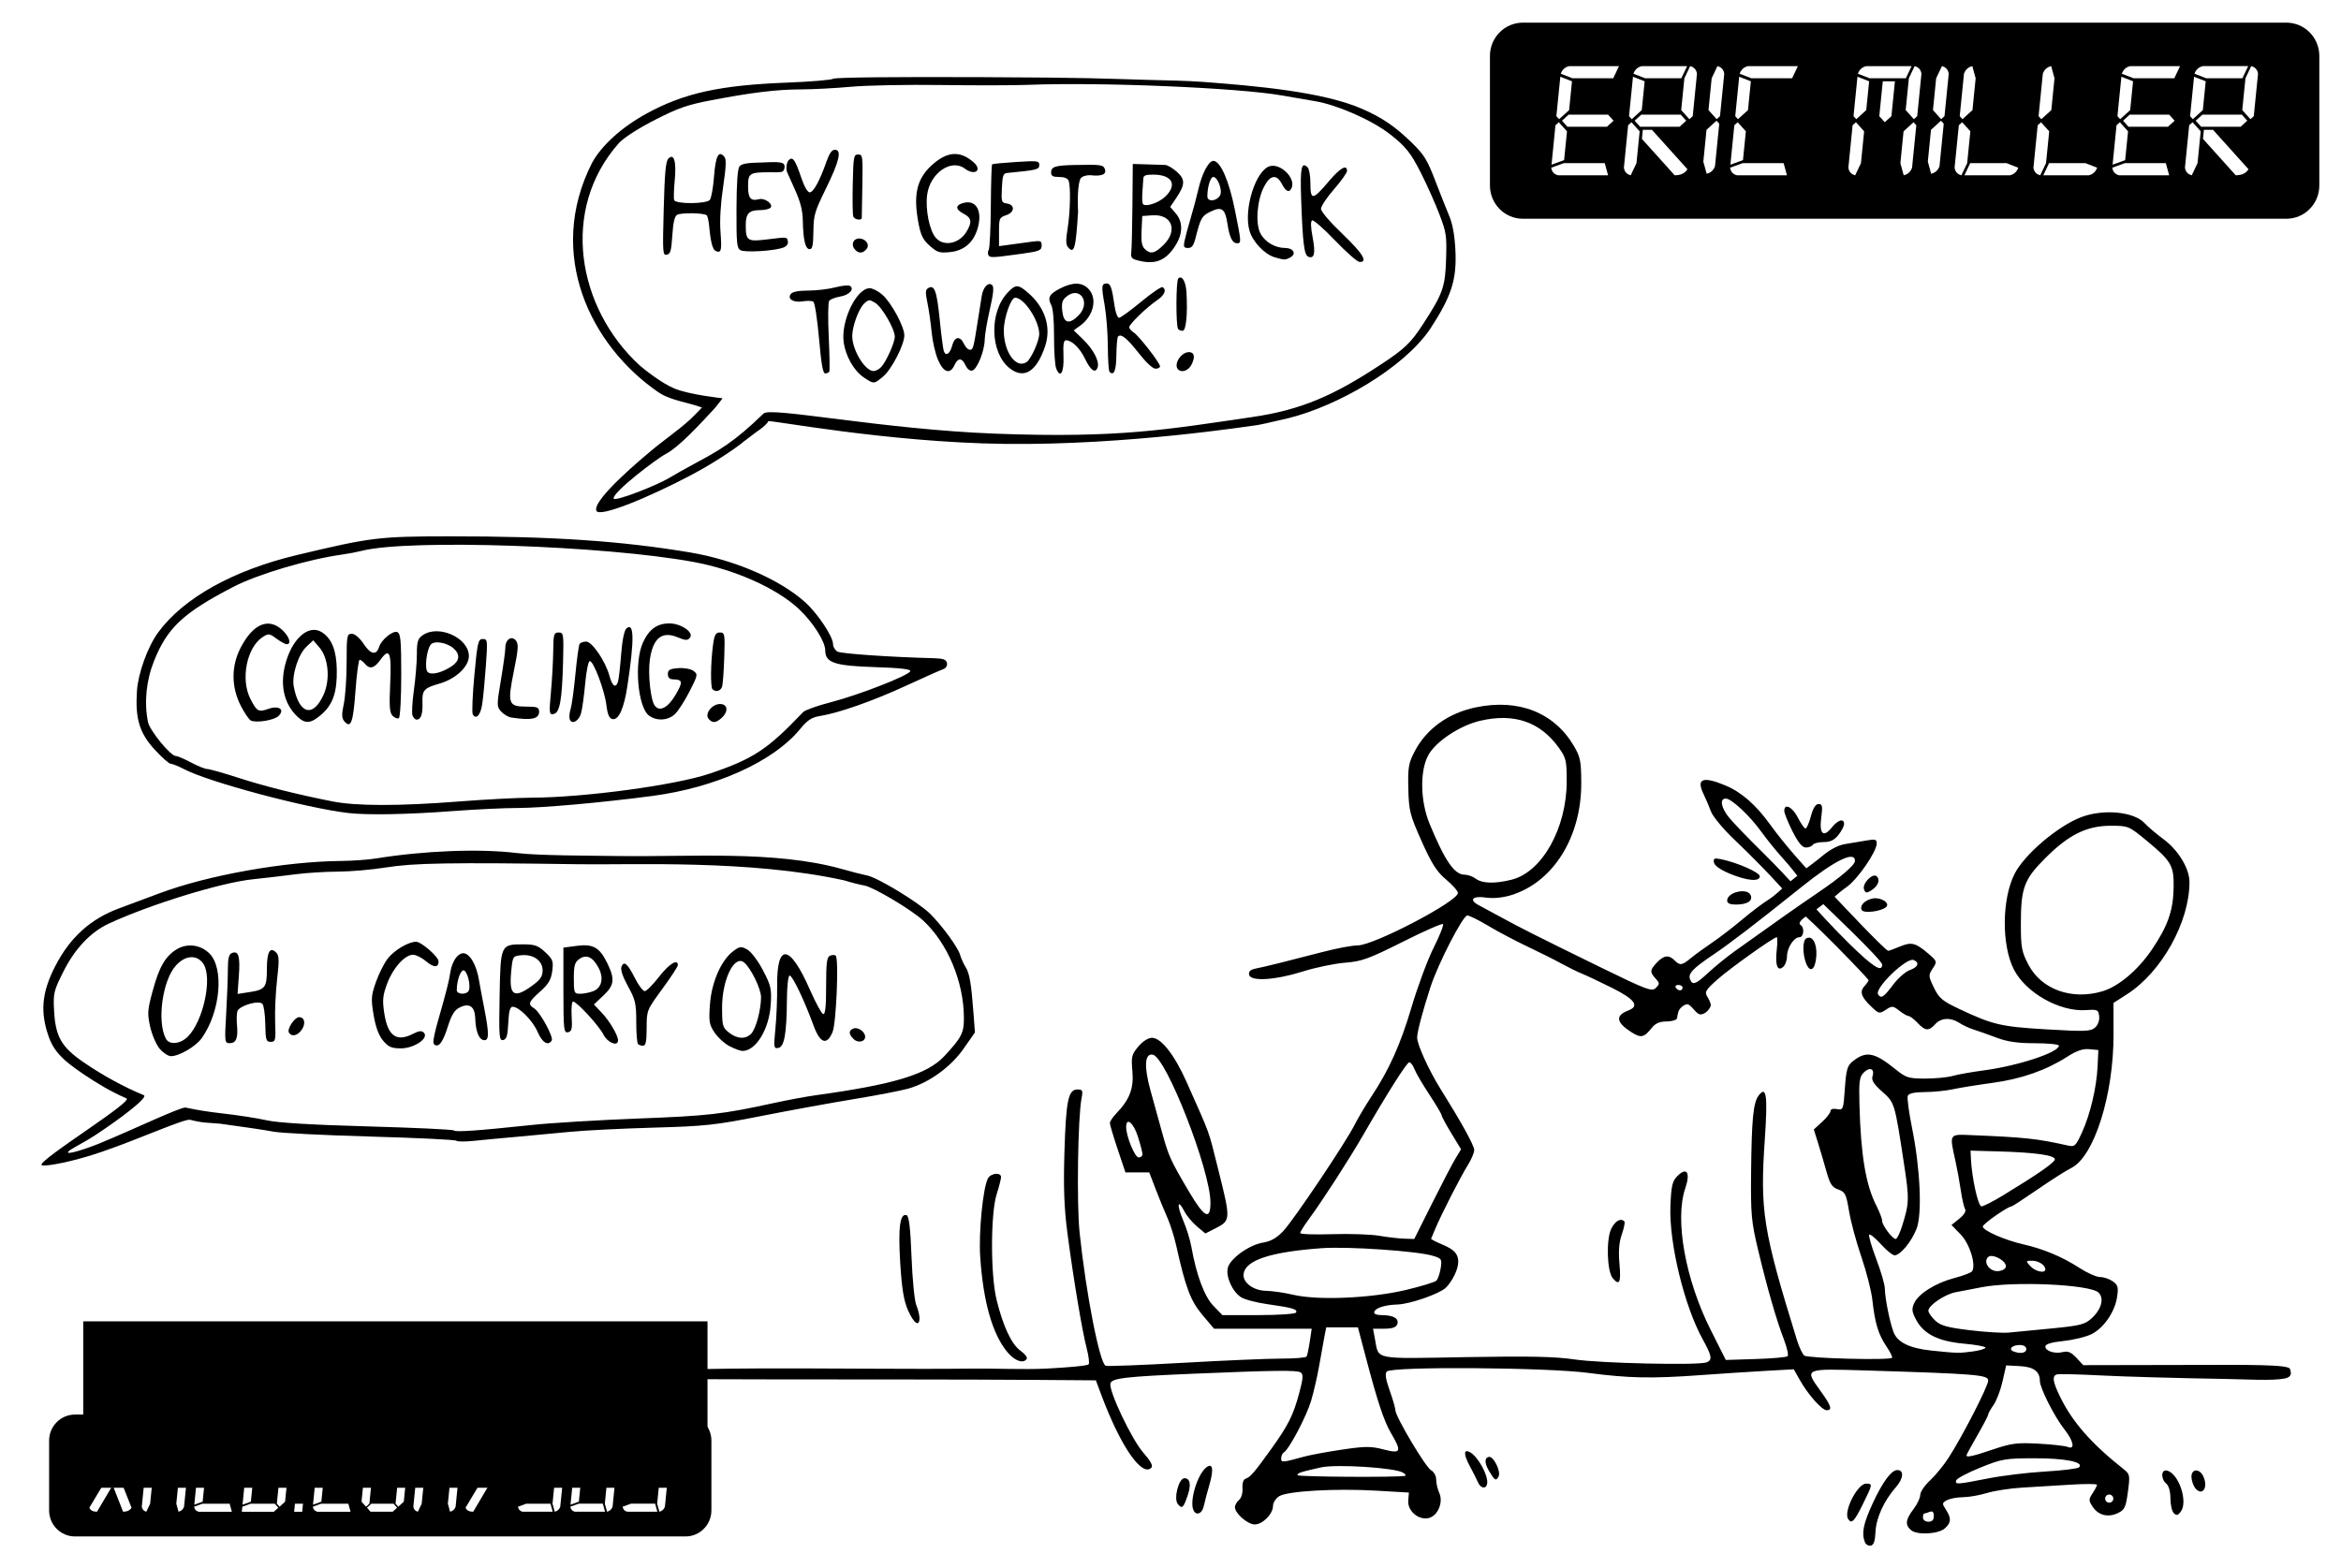 <?xml version="1.0" encoding="UTF-8" standalone="no"?>
<svg
   xmlns:dc="http://purl.org/dc/elements/1.1/"
   xmlns:cc="http://creativecommons.org/ns#"
   xmlns:rdf="http://www.w3.org/1999/02/22-rdf-syntax-ns#"
   xmlns:svg="http://www.w3.org/2000/svg"
   xmlns="http://www.w3.org/2000/svg"
   version="1.1"
   id="svg4643"
   viewBox="0 0 1125 753.75"
   height="8.375in"
   width="12.5in">
  <defs
     id="defs4645" />
  <g
     id="layer2">
    <g
       id="g4242">
      <path
         d="m 720.158,709.741 c 1.258,-2.398 -2.459,-9.88 -4.674,-9.409 -2.192,0.466 -2.121,3.089 0.187,6.933 2.699,4.495 3.265,4.807 4.488,2.476 z m -5.481,3.429 c 0.617,-3.902 -4.452,-13.087 -8.352,-15.133 -3.012,-1.58 -3.006,1.132 0.015,6.745 1.518,2.82 3.308,6.366 3.978,7.881 1.296,2.929 3.927,3.235 4.359,0.506 z m 149.058,-292.17 c 0,0 -3.59,-4.714 -6.687,-8.097 -3.097,-3.383 -7.801,-9.17 -10.454,-12.86 -5.7,-7.928 -14.485,-16.162 -17.244,-16.162 -3.102,0 -2.282,4.474 1.704,9.295 2.013,2.435 9.458,10.137 16.545,17.116 6.929,6.824 12.862,13.347 12.862,13.347 z m -137.256,1.858 c 14.643,-3.687 26.425,-24.797 26.425,-47.344 0,-9.978 -0.314,-11.277 -3.925,-16.262 -8.937,-12.337 -21.405,-16.563 -37.67,-12.769 -9.673,2.257 -21.153,9.828 -24.836,16.38 -4.215,7.499 -3.977,22.252 0.534,33.146 7.409,17.895 11.939,24.464 16.869,24.464 1.534,0 3.931,0.863 5.326,1.919 3.098,2.343 9.174,2.507 17.277,0.467 z m 178.019,40.816 c 0,-2.19 -28.288,-29.048 -28.288,-29.048 l -3.285,2.515 c 0,0 8.095,8.975 15.715,16.447 11.467,11.242 15.858,14.035 15.858,10.086 z m -83.438,3.808 c 3.105,-2.896 8.889,-7.583 12.851,-10.415 22.397,-16.008 29.191,-20.79 39.49,-27.791 11.331,-7.703 18.028,-13.438 18.028,-15.438 0,-5.025 -9.66,-0.302 -25.736,12.583 -22.554,18.076 -34.322,27.093 -42.926,32.891 -9.306,6.271 -11.619,8.774 -10.589,11.458 1.16,3.022 2.743,2.436 8.882,-3.288 z m 189.343,9.016 c 7.764,-2.326 17.054,-10.187 23.765,-20.108 7.629,-11.28 10.211,-18.676 10.4,-29.792 0.179,-10.477 -1.096,-12.69 -12.931,-22.452 -8.629,-7.118 -8.818,-7.196 -17.361,-7.196 -11.473,0 -20.169,4.317 -31.428,15.601 -10.203,10.225 -11.7,14.291 -11.7,31.774 0,11.07 0.401,13.208 3.639,19.406 6.236,11.937 20.874,17.183 35.617,12.766 z m -201.811,-1.724 c 0,-0.719 -0.917,-1.307 -2.037,-1.307 -1.121,0 -1.674,0.588 -1.23,1.307 0.444,0.719 1.361,1.307 2.037,1.307 0.676,0 1.23,-0.588 1.23,-1.307 z m 101.09,-1.316 c 2.399,-3.202 6.037,-6.406 8.084,-7.12 4.03,-1.405 4.873,-3.687 1.798,-4.867 -3.38,-1.297 -18.808,13.618 -17.043,16.475 1.418,2.294 2.664,1.512 7.16,-4.489 z M 549.036,554.866 c 0,-0.835 -0.989,-4.658 -2.199,-8.494 -2.108,-6.688 -5.642,-9.566 -5.642,-4.595 0,4.486 4.16,14.608 6.004,14.608 1.011,0 1.837,-0.683 1.837,-1.519 z M 962.192,574.864 c 17.153,-10.422 25.29,-16.073 25.29,-17.563 0,-1.973 -9.469,-3.316 -26.79,-3.8 l -13.722,-0.383 0.187,3.921 c 0.441,9.222 3.463,22.87 5.064,22.87 0.918,0 5.404,-2.27 9.97,-5.044 z m -380.485,3.23 c 0,-15.405 -21.232,-69.865 -27.724,-71.113 -3.89,-0.747 -4.295,5.656 -1.091,17.248 1.61,5.826 4.145,15.003 5.634,20.394 3.095,11.212 4.005,13.206 12.88,28.231 7.392,12.515 10.301,13.994 10.301,5.239 z m 332.371,11.289 c 3.459,-11.015 3.517,-12.897 0.916,-29.937 -4.505,-29.521 -4.444,-29.319 -10.489,-34.696 -4.066,-3.617 -5.241,-5.494 -4.634,-7.404 1.142,-3.598 -1.349,-4.644 -4.221,-1.773 -2.07,2.07 -2.36,4.232 -2.064,15.403 0.644,24.288 3.037,38.621 8.107,48.558 1.543,3.024 2.805,6.324 2.805,7.334 0,2.153 4.914,8.723 6.524,8.723 0.609,0 1.984,-2.793 3.056,-6.208 z M 688.301,578.274 c 4.765,-9.524 9.828,-19.223 11.251,-21.553 l 2.587,-4.237 -4.675,-7.695 c -2.571,-4.232 -4.675,-8.14 -4.675,-8.684 0,-0.544 -2.664,-5.032 -5.919,-9.974 -3.256,-4.942 -6.476,-10.448 -7.155,-12.236 -0.68,-1.788 -1.781,-3.251 -2.448,-3.251 -1.178,0 -10.412,14.572 -22.376,35.311 -6.599,11.44 -19.385,31.238 -25.81,39.966 -2.336,3.173 -4.247,6.238 -4.247,6.81 0,0.572 6.91,0.819 15.355,0.549 8.446,-0.27 18.59,0.07 22.543,0.756 3.953,0.686 9.374,1.316 12.046,1.4 l 4.858,0.153 z m 294.608,31.952 c 0,-2.072 -3.201,-4.182 -6.345,-4.182 -3.126,0 -3.147,0.067 -0.843,2.614 2.321,2.564 7.188,3.626 7.188,1.568 z m -18.949,-1.518 c 0,-2.832 -6.701,-6.287 -8.569,-4.419 -2.576,2.576 0.911,7.213 5.063,6.734 2.02,-0.233 3.506,-1.215 3.506,-2.315 z m -288.441,11.408 c 7.392,-1.751 14.029,-3.773 14.749,-4.493 0.72,-0.72 1.648,-3.396 2.062,-5.947 0.709,-4.367 0.495,-4.717 -3.641,-5.98 -7.616,-2.326 -41.103,-4.611 -53.787,-3.67 -24.307,1.803 -36.289,5.738 -37.261,12.237 -0.621,4.158 4.589,8.144 10.776,8.241 2.919,0.046 8.836,0.912 13.149,1.924 11.749,2.758 37.148,1.669 53.952,-2.312 z m 310.505,18.471 c 13.813,-1.359 15.94,-1.907 19.229,-4.947 4.64,-4.289 6.021,-9.497 3.253,-12.266 -3.941,-3.941 -40.754,-5.625 -56.309,-2.575 -4.313,0.845 -9.899,1.92 -12.415,2.388 -5.147,0.958 -13.068,6.336 -13.068,8.872 0,0.916 1.46,3.038 3.245,4.715 2.635,2.476 5.768,3.353 16.662,4.669 7.379,0.891 15.769,1.407 18.644,1.146 2.875,-0.261 12.216,-1.162 20.758,-2.002 z m -12.263,9.93 c 0,-1.207 -1.226,-1.96 -3.19,-1.96 -3.559,0 -5.568,2.027 -3.026,3.052 3.302,1.331 6.216,0.819 6.216,-1.092 z m -25.666,1.129 c 3.335,-0.457 6.063,-1.278 6.063,-1.824 0,-0.546 -4.612,-1.401 -10.249,-1.9 -12.29,-1.088 -19.36,-4.577 -23.017,-11.358 -2.119,-3.931 -2.295,-5.309 -1.032,-8.081 2.105,-4.621 10.375,-9.785 19.473,-12.161 4.201,-1.097 7.982,-2.551 8.403,-3.23 1.952,-3.156 -1.144,-13.134 -5.467,-17.623 l -4.445,-4.615 3.76,-3.021 c 2.296,-1.845 3.38,-3.637 2.783,-4.603 -0.538,-0.87 -1.467,-4.905 -2.066,-8.966 -0.598,-4.061 -1.736,-10.324 -2.529,-13.918 -3.004,-13.618 -3.31,-13.124 7.853,-12.665 25.65,1.055 31.379,1.673 46.069,4.975 3.329,0.748 3.834,0.288 6.805,-6.205 3.998,-8.737 7.055,-21.681 7.531,-31.889 l 0.363,-7.796 -4.322,-0.415 c -3.088,-0.297 -6.112,0.734 -10.592,3.608 -10.232,6.566 -22.124,10.723 -36.054,12.603 -7.188,0.97 -15.715,2.345 -18.949,3.055 -3.234,0.71 -9.281,1.317 -13.436,1.348 -5.128,0.039 -7.775,0.629 -8.238,1.837 -0.376,0.979 0.548,7.889 2.053,15.355 3.958,19.642 4.937,41.298 2.192,48.482 -2.36,6.174 -7.827,12.793 -10.568,12.793 -0.965,0 -3.928,-2.405 -6.583,-5.344 -2.655,-2.939 -5.176,-4.995 -5.602,-4.569 -0.426,0.426 1.09,5.683 3.369,11.682 2.279,5.999 4.143,12.437 4.143,14.306 0,4.358 2.368,16.179 4.188,20.904 1.875,4.868 7.71,7.717 18.028,8.802 12.545,1.319 13.466,1.339 20.074,0.433 z M 867.914,462.966 c -1.71,-4.497 -1.684,-10.747 0.049,-11.818 2.89,-1.786 5.304,2.304 4.906,8.313 -0.447,6.761 -3.025,8.584 -4.956,3.505 z m -92.927,151.412 c -2.766,-3.333 -3.173,-18.887 -0.623,-23.818 1.954,-3.779 4.497,-5.17 6.25,-3.417 0.386,0.386 -0.164,3.179 -1.222,6.208 -1.352,3.869 -1.687,8.129 -1.128,14.327 0.801,8.886 -0.038,10.603 -3.276,6.701 z m 45.112,40.533 c 2.923,-1.122 2.605,-3.043 -1.837,-11.086 -8.927,-16.167 -16.256,-46.514 -15.518,-64.256 0.401,-9.644 0.912,-11.792 3.398,-14.277 4.522,-4.521 6.307,-1.63 3.713,6.01 -5.102,15.028 0.064,43.775 12.208,67.939 l 7.289,14.503 14.375,-0.452 c 7.906,-0.249 14.808,-0.857 15.336,-1.353 0.529,-0.496 -0.272,-4.115 -1.78,-8.043 -3.634,-9.468 -8.018,-24.684 -12.41,-43.08 -3.257,-13.642 -3.567,-17.079 -3.362,-37.245 0.258,-25.337 1.036,-33.422 3.544,-36.817 3.795,-5.139 4.507,-0.395 3.074,20.501 -2.394,34.912 -0.967,43.881 15.412,96.91 1.037,3.357 2.623,6.716 3.525,7.465 1.609,1.335 40.905,2.341 42.167,1.079 0.341,-0.341 -0.879,-2.827 -2.71,-5.526 -3.844,-5.664 -5.513,-11.18 -6.717,-22.19 -0.471,-4.313 -2.851,-13.653 -5.287,-20.756 -2.437,-7.103 -5.108,-17.018 -5.936,-22.033 -1.357,-8.215 -1.867,-9.244 -5.149,-10.388 -2.984,-1.04 -4.018,-2.612 -5.71,-8.678 -1.137,-4.074 -2.968,-10.285 -4.07,-13.802 l -2.003,-6.394 4.008,-3.661 c 2.204,-2.013 4.008,-4.351 4.008,-5.194 0,-0.908 1.262,-1.292 3.095,-0.941 3.003,0.574 3.116,0.28 3.817,-9.945 0.602,-8.777 1.204,-10.927 3.604,-12.871 6.528,-5.286 10.465,-4.6 20.622,3.592 5.196,4.191 6.365,4.562 14.384,4.562 4.801,0 10.722,-0.572 13.16,-1.271 2.437,-0.699 9.196,-1.901 15.02,-2.67 16.377,-2.164 36.072,-8.653 36.072,-11.885 0,-0.64 -5.154,-1.163 -11.453,-1.163 -8.416,0 -13.354,-0.719 -18.623,-2.712 -3.943,-1.491 -8.859,-3.235 -10.923,-3.875 -2.065,-0.64 -5.132,-2.066 -6.815,-3.169 -4.203,-2.754 -8.823,-2.513 -11.647,0.608 -3.101,3.426 -4.783,3.297 -8.494,-0.653 -1.688,-1.797 -3.609,-3.267 -4.269,-3.267 -0.66,0 -2.668,-1.155 -4.463,-2.567 -3.042,-2.393 -3.481,-2.425 -6.462,-0.471 -3.024,1.981 -3.381,1.925 -6.537,-1.027 -5.254,-4.914 -6.251,-7.549 -3.856,-10.195 1.135,-1.255 2.064,-2.584 2.064,-2.955 0,-0.371 -6.806,-7.575 -15.124,-16.009 -9.603,-9.738 -15.029,-14.62 -15.029,-14.62 0,0 -4.408,2.898 -2.519,4.065 2.007,1.24 1.55,5.881 -0.579,5.881 -2.649,0 -5.955,5.151 -5.955,9.279 0,1.908 -0.875,4.196 -1.945,5.084 -2.69,2.233 -3.804,-0.989 -2.953,-8.542 0.361,-3.201 0.353,-5.82 -0.017,-5.82 -1.498,0 -22.31,14.819 -28.41,20.229 -5.877,5.212 -6.37,6.062 -4.901,8.447 0.898,1.459 1.634,3.233 1.634,3.943 0,1.155 -2.407,4.686 -5.171,4.457 -1.986,-0.165 -4.357,-4.854 -6.185,-4.854 -0.955,0 -2.67,1.068 -3.585,2.317 -1.144,1.562 -1.148,4.267 -1.395,4.666 -0.444,0.719 -2.789,1.307 -5.21,1.307 -3.029,0 -5.145,0.936 -6.784,3.002 -3.832,4.829 -5.276,5.106 -10.143,1.944 -7.091,-4.606 -7.461,-7.864 -1.165,-10.258 5.567,-2.117 3.112,-5.422 -8.187,-11.024 -5.799,-2.875 -12.26,-5.921 -14.358,-6.769 -2.098,-0.848 -6.461,-2.999 -9.695,-4.78 -3.234,-1.781 -10.585,-5.465 -16.336,-8.187 -5.75,-2.722 -14.19,-7.187 -18.756,-9.922 -4.566,-2.735 -9.093,-4.974 -10.062,-4.974 -2.127,0 -14.122,23.328 -17.727,34.476 -3.83,11.843 -6.383,21.535 -6.383,24.234 0,3.33 5.619,15.684 11.197,24.617 10.235,16.391 16.204,27.214 16.225,29.415 0.011,1.272 -1.347,4.507 -3.021,7.188 -3.582,5.738 -12.787,23.747 -15.69,30.694 l -2.033,4.865 c 4.248,2.897 11.221,3.768 12.758,8.676 1.582,5.05 -3.302,12.604 -5.69,14.822 -3.202,2.974 -17.27,7.843 -23.18,8.023 -5.973,0.181 -10.532,1.611 -11.162,3.5 -0.348,1.043 0.978,1.604 3.824,1.618 5.48,0.025 8.238,1.719 7.201,4.422 -0.557,1.452 -2.458,2.092 -6.217,2.092 l -5.414,0 0.915,4.877 c 1.924,10.254 -1.387,9.586 43.529,8.792 30.754,-0.544 43.042,-0.28 52.554,1.126 12.475,1.844 59.413,2.884 63.275,1.402 z m 137.749,41.827 c 8.751,-2.965 11.533,-3.318 21.793,-2.759 6.469,0.352 12.791,1.063 14.049,1.579 3.658,1.502 2.82,-2.865 -1.627,-8.481 -4.741,-5.986 -11.768,-19.844 -11.768,-23.208 0,-4.629 -2.976,-6.821 -9.74,-7.173 l -6.473,-0.337 -1.74,7.703 c -0.957,4.237 -2.896,9.326 -4.309,11.31 -1.413,1.984 -2.568,4.045 -2.568,4.581 0,0.536 -2.352,5.054 -5.227,10.041 -2.875,4.987 -5.227,9.309 -5.227,9.605 0,1.127 3.128,0.43 12.838,-2.861 z m -331.055,3.451 c 2.875,-0.791 11.043,-2.299 18.151,-3.351 11.15,-1.651 13.885,-1.663 19.929,-0.085 8.395,2.192 8.882,1.171 3.677,-7.711 -3.518,-6.002 -6.447,-14.83 -12.366,-37.258 l -3.621,-13.722 -7.609,0 -7.609,0 -0.902,4.574 c -0.496,2.516 -1.605,8.691 -2.466,13.722 -0.86,5.031 -2.621,12.688 -3.912,17.014 -2.277,7.627 -10.506,23.217 -13.102,24.822 -0.704,0.435 -1.28,1.707 -1.28,2.826 0,2.132 0.456,2.098 11.108,-0.832 z m 48.353,9.271 c 0.719,-0.14 0.287,-0.849 -0.96,-1.575 -4.087,-2.381 -32.095,-4.142 -39.46,-2.48 -9.945,2.244 -11.201,2.662 -11.201,3.728 0,0.816 47.563,1.117 51.62,0.328 z m 280.113,1.258 c 6.941,-1.368 19.383,-2.876 27.649,-3.349 8.266,-0.474 15.566,-1.391 16.222,-2.037 2.539,-2.503 -6.656,-4.359 -21.449,-4.331 -14.056,0.027 -15.741,0.318 -26.032,4.496 -6.052,2.457 -11.246,5.197 -11.544,6.089 -0.708,2.125 0.264,2.069 15.154,-0.866 z m 60.32,9.676 c 0,-1.078 -0.882,-1.96 -1.96,-1.96 -1.078,0 -1.96,0.882 -1.96,1.96 0,1.078 0.882,1.96 1.96,1.96 1.078,0 1.96,-0.882 1.96,-1.96 z m -86.252,8.355 c 0,-1.974 -0.585,-2.529 -2.067,-1.96 -1.137,0.436 -2.313,0.793 -2.614,0.793 -0.301,0 -0.547,0.882 -0.547,1.96 0,1.089 1.162,1.96 2.614,1.96 1.787,0 2.614,-0.871 2.614,-2.754 z M 861.391,399.6 c -2.167,-4.292 -3.939,-8.703 -3.939,-9.801 0,-3.865 3.897,-1.939 6.534,3.23 1.467,2.875 3.121,5.227 3.676,5.227 0.555,0 1.717,-2.646 2.582,-5.881 1.05,-3.926 2.282,-5.881 3.707,-5.881 1.8,0 2,1.005 1.28,6.437 -1.052,7.93 1.006,9.928 5.03,4.882 2.984,-3.742 5.942,-4.586 5.942,-1.694 0,0.981 -1.219,3.334 -2.709,5.227 -1.968,2.502 -3.912,3.443 -7.11,3.443 -2.421,0 -4.765,0.588 -5.21,1.307 -0.444,0.719 -1.941,1.307 -3.325,1.307 -1.765,0 -3.696,-2.333 -6.457,-7.804 z m -30.074,20.405 c -4.447,-1.832 -7.361,-3.872 -7.647,-5.356 -0.386,-2.005 0.154,-2.274 3.298,-1.645 7.664,1.533 18.721,6.385 18.721,8.216 0,2.742 -5.996,2.235 -14.373,-1.214 z m 64.475,7.576 c -1.069,-2.786 4.205,-8.211 6.12,-6.296 1.771,1.771 0.602,4.699 -2.697,6.76 -2.189,1.367 -2.75,1.291 -3.423,-0.464 z m -65.784,5.353 c 0,-4.147 9.874,-6.348 11.34,-2.528 1.031,2.686 -1.713,4.397 -7.092,4.422 -2.868,0.013 -4.247,-0.602 -4.247,-1.894 z m 64.726,4.588 c -1.268,-2.051 1.363,-4.876 5.229,-5.615 3.86,-0.738 8.447,2.127 6.496,4.058 -2.12,2.098 -10.687,3.235 -11.724,1.557 z m -458.365,192.373 c -2.052,-4.638 -3.003,-10.452 -3.765,-23.001 -1.029,-16.951 -0.105,-23.791 3.072,-22.74 1.153,0.382 1.842,6.201 2.37,20.036 0.409,10.724 1.438,21.153 2.287,23.177 0.849,2.023 1.543,4.817 1.543,6.208 0,4.489 -2.688,2.693 -5.506,-3.679 z m 47.888,20.256 c -7.29,-8.625 -11.769,-24.255 -13.209,-46.094 -0.774,-11.739 1.321,-32.986 3.702,-37.544 1.363,-2.61 6.337,-3.124 6.316,-0.653 -0.007,0.898 -0.95,4.574 -2.094,8.168 -2.951,9.272 -2.991,38.783 -0.069,50.729 3.134,12.81 7.199,21.478 11.516,24.552 2.068,1.472 3.423,3.22 3.013,3.884 -1.522,2.463 -5.693,1.081 -9.177,-3.04 z m 570.712,65.237 c -0.794,-0.956 -1.601,-3.137 -1.794,-4.847 -0.502,-4.454 3.748,-5.036 5.688,-0.778 2.453,5.385 -0.524,9.686 -3.894,5.625 z m -488.952,7.61 c -2.109,-2.541 0.427,-12.405 3.188,-12.405 2.732,0 3.313,3.146 1.536,8.315 -2.078,6.045 -2.674,6.561 -4.724,4.09 z m 7.406,2.699 c -1.725,-4.496 1.99,-16.734 6.122,-20.163 3.191,-2.648 3.872,0.588 1.692,8.047 -1.095,3.747 -2.33,8.43 -2.745,10.407 -0.802,3.821 -3.863,4.853 -5.069,1.709 z m 471.217,1.671 c -0.889,-0.889 -1.616,-4.073 -1.616,-7.076 0,-3.259 -0.79,-6.115 -1.96,-7.086 -2.709,-2.248 -2.572,-6.846 0.188,-6.303 5.662,1.114 10.381,14.909 6.755,19.746 -1.39,1.854 -2.083,2.002 -3.367,0.719 z m -156.523,2.753 c -2.241,-3.626 4.553,-16.915 8.647,-16.915 3.256,0 3.228,0.176 -1.593,9.968 -4.072,8.272 -5.417,9.596 -7.054,6.947 z m 8.051,11.14 c -1.647,-4.292 -0.718,-8.84 3.809,-18.638 4.728,-10.232 8.957,-15.951 11.796,-15.951 3.313,0 2.999,4.034 -0.636,8.175 -5.784,6.587 -9.566,14.893 -9.85,21.627 -0.183,4.356 -0.845,6.25 -2.28,6.527 -1.112,0.215 -2.39,-0.568 -2.84,-1.74 z m 172.868,-78.396 c -21.854,-0.357 -48.555,-1.11 -59.337,-1.672 -10.782,-0.562 -20.338,-0.788 -21.236,-0.502 -2.368,0.754 -2.024,3.364 1.371,10.402 5.973,12.381 15.041,22.754 30.795,35.227 2.918,2.311 3.027,2.91 1.96,10.857 -0.997,7.432 -1.559,8.618 -4.819,10.179 -4.714,2.257 -9.418,1.069 -12.126,-3.063 -1.959,-2.99 -1.961,-3.501 -0.017,-6.467 1.161,-1.772 2.111,-3.606 2.111,-4.076 0,-0.47 -5.734,-0.494 -12.742,-0.053 -7.008,0.441 -17.446,1.077 -23.197,1.413 -5.75,0.335 -13.395,1.508 -16.989,2.606 -3.594,1.098 -8.778,2.003 -11.521,2.01 -2.743,0.007 -6.164,0.644 -7.603,1.415 -2.438,1.305 -2.477,1.614 -0.567,4.528 2.692,4.108 2.585,6.25 -0.446,8.993 -3.106,2.811 -13.289,3.387 -16.261,0.921 -2.985,-2.477 -2.697,-5.081 1.114,-10.077 1.797,-2.356 3.267,-5.451 3.267,-6.878 0,-1.427 2.111,-4.554 4.692,-6.948 2.581,-2.394 6.593,-7.294 8.916,-10.888 6.656,-10.296 19.063,-34.476 19.063,-37.151 0,-2.737 -5.597,-3.203 -57.828,-4.811 -31.139,-0.959 -30.657,-1.175 -22.543,10.118 4.951,6.891 5.589,8.974 2.749,8.974 -2.271,0 -8.888,-7.431 -12.84,-14.421 l -2.978,-5.267 -13.722,0.771 c -7.547,0.424 -21.337,1.325 -30.645,2.003 -24.046,1.75 -34.666,1.545 -54.502,-1.051 -20.265,-2.653 -94.201,-3.156 -96.699,-0.659 -0.962,0.962 -0.55,3.697 1.37,9.106 1.51,4.252 2.745,8.536 2.745,9.52 0,3 14.532,27.433 17.15,28.835 1.36,0.728 2.452,2.719 2.452,4.472 0,1.738 0.67,4.631 1.49,6.429 2.041,4.479 -0.669,10.973 -5.036,12.069 -4.84,1.215 -10.263,-3.378 -9.869,-8.357 l 0.307,-3.877 -15.731,-0.92 c -19.559,-1.144 -42.649,0.186 -46.631,2.687 -1.617,1.016 -2.94,3.118 -2.94,4.673 0,3.837 -4.985,8.875 -8.782,8.875 -3.397,0 -9.514,-5.32 -9.514,-8.275 0,-1.023 0.886,-2.595 1.968,-3.493 1.126,-0.935 1.839,-3.337 1.665,-5.616 -0.183,-2.406 0.395,-4.215 1.462,-4.571 2.281,-0.76 4.108,-2.872 12.101,-13.984 8.458,-11.759 10.843,-16.504 13.715,-27.281 1.927,-7.231 2.034,-8.987 0.601,-9.872 -1.803,-1.115 -12.568,-0.988 -50.339,0.594 -34.005,1.423 -40.528,2.187 -41.028,4.8 -0.722,3.773 10.325,26.965 15.816,33.203 3.571,4.057 4.776,6.327 3.85,7.253 -4.546,4.546 -14.815,-10.397 -23.983,-34.901 l -2.664,-7.121 -28.863,-0.21 c -71.007,-0.517 -200.194,0.26 -199.624,-1.226 7.006,-6.517 111.925,-3.502 167.908,-4.205 12.252,-0.154 25.706,0.543 36.758,-0.003 10.012,-0.505 19.585,-1.342 20.324,-2.026 0.488,-0.452 0.089,-3.877 -0.887,-7.61 -2.18,-8.336 -6.381,-33.43 -9.256,-55.287 -1.604,-12.193 -1.974,-22.135 -1.461,-39.205 0.746,-24.81 1.838,-30.057 6.258,-30.057 2.451,0 2.693,0.522 1.969,4.247 -1.788,9.204 -2.392,50.706 -0.94,64.543 3.08,29.346 9.653,62.913 12.536,64.02 0.872,0.335 17.552,-0.3 37.065,-1.412 19.513,-1.111 40.743,-2.02 47.177,-2.02 6.434,0 11.969,-0.441 12.301,-0.98 0.332,-0.539 1.021,-3.774 1.532,-7.188 l 0.929,-6.208 -23.467,0 -23.467,0 -5.614,-6.658 c -5.659,-6.711 -8.074,-13.107 -12.533,-33.201 -0.957,-4.313 -2.922,-10.487 -4.367,-13.722 -1.445,-3.234 -3.976,-9.409 -5.625,-13.722 l -2.998,-7.841 -5.724,0 -5.724,0 -3.723,-11.108 c -2.048,-6.109 -3.732,-11.763 -3.742,-12.564 -0.01,-0.8 1.338,-2.859 2.996,-4.574 6.488,-6.711 8.57,-12.129 7.824,-20.358 -0.631,-6.959 -0.366,-8.065 2.843,-11.879 2.123,-2.524 4.758,-4.206 6.588,-4.206 4.371,0 10.849,8.271 16.568,21.156 11.987,27.005 10.23,22.124 15.434,42.879 5.823,23.227 5.795,23.821 -1.324,27.453 l -5.045,2.574 -4.05,-3.407 c -2.227,-1.874 -4.954,-5.156 -6.059,-7.294 -3.273,-6.329 -3.726,-2.988 -0.585,4.314 1.592,3.701 3.378,9.453 3.968,12.781 2.411,13.594 6.263,23.916 10.595,28.385 l 4.32,4.457 17.309,0 c 9.52,0 17.646,-0.546 18.058,-1.213 0.967,-1.564 -1.661,-2.34 -13.621,-4.021 -5.367,-0.754 -11.124,-2.266 -12.793,-3.36 -4.188,-2.744 -7.408,-9.923 -6.347,-14.15 1.125,-4.482 10.328,-11.055 16.966,-12.116 3.693,-0.591 6.574,-2.24 9.668,-5.534 5.1,-5.43 29.921,-42.396 34.302,-51.085 1.631,-3.234 5.132,-9.151 7.782,-13.148 8.794,-13.266 14.177,-25.212 19.6,-43.497 2.952,-9.952 7.735,-22.803 10.629,-28.559 2.894,-5.756 4.899,-10.829 4.455,-11.272 -0.444,-0.444 -9.155,3.39 -19.359,8.52 -16.276,8.183 -19.674,9.414 -27.7,10.039 -5.031,0.392 -14.147,2.284 -20.256,4.205 -13.438,4.225 -25.172,4.932 -25.856,1.557 -0.32,-1.579 0.633,-2.453 3.226,-2.96 4.163,-0.814 15.17,-3.544 32.431,-8.044 6.469,-1.687 13.917,-3.072 16.552,-3.079 7.765,-0.02 48.137,-21.157 48.137,-25.203 0,-0.935 -2.547,-3.829 -5.659,-6.43 -4.483,-3.748 -6.932,-7.582 -11.783,-18.451 -5.642,-12.639 -6.146,-14.63 -6.401,-25.277 -0.246,-10.257 0.11,-12.292 3.16,-18.091 5.639,-10.721 16.08,-18.215 29.202,-20.961 20.631,-4.317 37.782,2.46 47.291,18.686 3.024,5.159 3.438,7.291 3.457,17.79 0.047,26.04 -13.615,47.743 -33.897,53.847 -3.916,1.178 -8.497,1.611 -11.808,1.114 -6.564,-0.984 -8.5,1.101 -3.446,3.71 1.984,1.024 6.548,3.488 10.142,5.475 8.765,4.847 18.877,9.941 48.153,24.257 22.489,10.997 24.81,11.864 26.703,9.971 1.893,-1.893 1.882,-2.284 -0.127,-4.504 -2.852,-3.152 -2.777,-4.056 0.642,-7.695 3.298,-3.51 5.704,-3.813 8.453,-1.064 2.618,2.618 3.541,2.491 7.881,-1.079 2.032,-1.672 6.634,-5.026 10.228,-7.455 3.594,-2.429 10.063,-7.394 14.375,-11.035 4.313,-3.641 10.046,-7.979 12.742,-9.641 2.695,-1.662 6.528,-5.301 6.528,-5.301 0,0 -8.018,-9.182 -23.46,-23.961 -5.063,-4.846 -9.911,-10.727 -10.772,-13.068 -0.861,-2.342 -2.47,-6.119 -3.576,-8.394 -3.601,-7.41 -0.413,-8.676 10.455,-4.151 7.713,3.211 14.655,9.264 21.495,18.741 7.572,10.491 17.456,21.096 17.456,21.096 0,0 4.319,-3.098 7.6,-5.858 3.844,-3.234 7.823,-5.3 11.192,-5.811 2.875,-0.436 7.433,-1.195 10.128,-1.687 4.119,-0.752 4.901,-0.534 4.901,1.367 0,3.986 -9.245,17.396 -14.508,21.043 -2.802,1.942 -5.748,4.606 -5.748,4.606 0,0 24.37,26.013 25.801,26.013 0.368,0 2.843,-0.908 5.499,-2.018 5.625,-2.35 7.616,-1.869 13.654,3.303 4.382,3.753 4.412,3.852 2.207,7.217 -2.135,3.259 -2.11,3.671 0.579,9.226 2.444,5.049 4.046,6.395 12.168,10.226 16.165,7.626 20.017,8.525 42.025,9.815 18.533,1.086 21.177,0.985 23.258,-0.888 1.38,-1.242 2.189,-3.489 1.96,-5.448 -0.361,-3.1 -0.807,-3.307 -6.33,-2.927 -12.682,0.871 -28.994,-8.351 -34.705,-19.621 -5.928,-11.698 -5.744,-33.778 0.383,-45.881 4.713,-9.311 20.774,-22.982 32.018,-27.254 10.761,-4.089 25.553,-2.634 30.592,3.01 1.366,1.529 5.423,4.966 9.017,7.636 7.113,5.286 12.415,14.07 12.415,20.571 0,19.208 -13.378,43.24 -30.015,53.915 l -6.498,4.17 0.021,15.244 c 0.039,29.156 -9.414,58.874 -20.404,64.149 -2.13,1.022 -9.287,5.58 -15.906,10.128 -6.619,4.548 -12.313,8.27 -12.655,8.27 -1.782,0 -13.863,8.443 -13.863,9.688 0,1.916 10.565,6.551 19.603,8.599 9.572,2.17 18.804,6.061 26.926,11.348 3.668,2.388 8.095,4.342 9.837,4.342 1.742,0 4.476,0.916 6.076,2.037 2.49,1.744 2.792,2.823 2.102,7.514 -1.048,7.124 -6.335,14.865 -12.191,17.853 -2.561,1.307 -8.625,2.801 -13.475,3.32 -5.941,0.636 -8.819,1.506 -8.819,2.664 0,2.231 4.563,3.653 8.527,2.658 2.321,-0.583 3.945,0.119 6.398,2.764 l 3.287,3.545 53.678,-0.107 c 24.391,-0.049 45.305,-0.277 45.676,1.939 0.16,0.957 1.801,3.712 -2.64,4.603 -5.848,1.173 -19.091,0.346 -28.799,0.188 z"
         style="fill:#000000"
         id="path4315-7" />
    </g>
    <path
       d="m 342.406,331.339 c -1.023,-1.023 -0.906,-12.591 0.214,-21.042 0.681,-5.141 1.272,-6.25 3.328,-6.25 2.352,0 2.477,0.703 2.108,11.875 -0.216,6.531 -0.675,12.859 -1.022,14.062 -0.632,2.196 -3.072,2.91 -4.628,1.354 z m -77.641,1.268 c 0.555,-6.083 1.048,-14.997 1.096,-19.81 0.078,-7.888 0.333,-8.75 2.587,-8.75 2.372,0 2.482,0.713 2.14,13.96 -0.479,18.563 -1.569,24.646 -4.518,25.214 -2.17,0.418 -2.25,-0.239 -1.304,-10.614 z m -37.568,10.815 c -0.47,-0.76 -0.126,-9.228 0.764,-18.816 1.47,-15.844 1.838,-17.434 4.035,-17.434 2.292,0 2.37,0.662 1.497,12.812 -0.506,7.047 -1.286,15.298 -1.733,18.336 -0.802,5.45 -2.899,7.794 -4.563,5.101 z m 84.812,0.666 c -5.523,-3.869 -7.403,-25.59 -3.044,-35.187 2.902,-6.39 6.813,-9.228 12.717,-9.228 5.665,0 11.946,4.399 9.863,6.908 -1.133,1.366 -2.134,1.334 -5.764,-0.183 -7.638,-3.191 -11.927,0.193 -13.479,10.636 -1.008,6.784 0.322,19.391 2.337,22.146 2.335,3.193 6.346,1.09 10.083,-5.287 3.53,-6.023 3.357,-7.247 -1.029,-7.307 -1.9,-0.026 -2.746,-0.808 -2.746,-2.538 0,-2.022 0.956,-2.57 5,-2.868 2.788,-0.205 6.016,0.375 7.296,1.312 2.191,1.604 2.11,2.045 -1.784,9.709 -2.244,4.416 -5.361,9.31 -6.926,10.875 -3.271,3.271 -8.675,3.707 -12.523,1.012 z m -66.244,0.847 c -1.475,-0.221 -3.694,-1.521 -4.931,-2.888 -2.154,-2.38 -2.158,-3.028 -0.104,-15.243 1.18,-7.016 2.133,-13.954 2.119,-15.417 -0.039,-3.926 2.96,-6.017 5.038,-3.513 1.372,1.653 1.216,4.104 -0.936,14.703 -3.18,15.664 -2.685,17.094 5.915,17.094 5.353,0 6.206,0.34 6.206,2.476 0,3.454 -3.695,4.228 -13.307,2.786 z m -28.727,-24.649 c 3.836,-2.513 4.207,-5.641 1.014,-8.53 -3.197,-2.894 -9.428,-3.952 -11.065,-1.879 -1.969,2.494 -3.021,11.288 -1.56,13.048 1.496,1.803 6.603,0.642 11.611,-2.639 z m -18.805,23.655 c -0.418,-1.09 -0.119,-6.574 0.666,-12.188 0.784,-5.613 1.425,-13.409 1.425,-17.323 -0.001,-5.938 0.458,-7.439 2.777,-9.062 7.627,-5.342 22.222,1.237 22.222,10.018 0,5.055 -6.312,10.988 -14.042,13.199 -7.558,2.162 -8.493,3.199 -8.267,9.173 0.207,5.472 -0.718,8.165 -2.804,8.165 -0.668,0 -1.558,-0.892 -1.976,-1.981 z m 142.277,1.584 c -1.99,-2.398 1.657,-7.102 5.507,-7.102 3.734,0 4.151,3.62 0.768,6.681 -2.761,2.498 -4.457,2.612 -6.275,0.421 z m -66.746,0.152 c -0.308,-0.896 -0.111,-3.036 0.439,-4.755 0.55,-1.719 1.584,-9.217 2.297,-16.663 0.714,-7.446 1.617,-14.055 2.008,-14.688 0.391,-0.632 1.815,-1.15 3.164,-1.15 2.897,0 9.322,9.467 11.228,16.543 1.353,5.025 3.104,6.092 4.132,2.519 0.346,-1.203 1.012,-7.095 1.479,-13.092 0.53,-6.803 1.495,-11.44 2.565,-12.328 3.672,-3.048 3.808,5.294 0.45,27.552 -1.657,10.982 -4.198,16.635 -7.215,16.055 -1.516,-0.292 -2.334,-2.174 -2.887,-6.64 -0.894,-7.226 -6.162,-21.233 -7.986,-21.233 -0.684,0 -1.671,4.727 -2.195,10.504 -0.523,5.777 -1.403,12.245 -1.954,14.373 -1.033,3.987 -4.534,5.889 -5.527,3.003 z M 155.566,333.79 c 3.225,-7.291 2.272,-17.51 -2.108,-22.596 l -2.925,-3.397 -3.252,3.052 c -3.947,3.704 -7.144,13.755 -6.108,19.209 2.538,13.366 9.351,15.133 14.393,3.732 z m -12.494,10.846 c -6.913,-6.44 -8.869,-16.143 -5.462,-27.091 3.555,-11.421 11.187,-17.479 17.123,-13.59 4.733,3.101 6.955,8.711 7.116,17.968 0.186,10.709 -1.833,16.662 -7.271,21.436 -5.083,4.463 -7.766,4.761 -11.506,1.276 z m -22.475,1.759 c -0.88,-0.388 -3.082,-3.607 -4.893,-7.152 -4.609,-9.025 -4.629,-19.072 -0.056,-27.885 5.964,-11.492 13.38,-14.648 20,-8.51 3.431,3.181 4.565,6.824 2.124,6.824 -0.715,0 -2.936,-1.209 -4.935,-2.687 -3.4,-2.514 -3.83,-2.558 -6.682,-0.69 -7.579,4.966 -10.605,20.273 -5.851,29.591 3.144,6.162 3.856,6.56 8.719,4.865 5.05,-1.76 7.97,0.285 4.855,3.4 -2.042,2.042 -10.5,3.47 -13.282,2.243 z m 44.8,0.241 c -1.192,-1.436 -1.236,-3.342 -0.188,-8.228 0.75,-3.497 1.364,-12.519 1.364,-20.047 0,-12.823 0.157,-13.688 2.482,-13.688 1.504,0 3.765,1.938 5.737,4.918 3.333,5.036 6.064,5.56 7.38,1.414 1.109,-3.494 6.569,-7.977 8.713,-7.155 1.639,0.629 1.939,3.824 1.939,20.709 0,10.981 -0.517,20.285 -1.149,20.676 -0.632,0.391 -1.972,-0.112 -2.977,-1.118 -1.466,-1.466 -1.7,-4.527 -1.182,-15.459 0.714,-15.069 -0.324,-17.62 -4.681,-11.501 -2.967,4.167 -5.162,4.719 -7.51,1.89 -0.856,-1.031 -1.974,-1.875 -2.484,-1.875 -0.51,0 -1.426,6.847 -2.034,15.215 -1.099,15.115 -2.225,18.083 -5.408,14.249 z m 54.926,38.661 c 12.719,-0.992 28.443,-1.82 34.942,-1.839 25.374,-0.076 69.087,-5.963 85.683,-11.539 20.959,-7.041 27.99,-11.668 44.996,-29.608 0.905,-0.955 6.901,-3.091 13.325,-4.747 13.491,-3.478 37.504,-12.858 38.189,-14.917 0.323,-0.972 -4.859,-1.571 -16.951,-1.957 -19.548,-0.624 -23.933,-2.112 -23.933,-8.125 0,-4.249 -6.189,-13.87 -12.881,-20.023 -10.807,-9.937 -30.489,-18.703 -50.244,-22.378 -42.405,-7.888 -136.836,-11.101 -159.375,-5.423 -2.406,0.606 -6.625,1.414 -9.375,1.795 -16.668,2.31 -40.756,9.45 -52.61,15.595 -23.964,12.422 -31.667,19.614 -38.03,35.506 -3.796,9.479 -4.842,19.937 -2.943,29.429 0.823,4.114 10.85,16.357 13.397,16.357 0.801,0 4.098,1.406 7.327,3.125 3.229,1.719 6.731,3.125 7.784,3.125 1.052,0 7.688,1.872 14.745,4.161 12.618,4.092 28.075,7.979 45.331,11.4 11.455,2.271 32.047,2.293 60.625,0.064 z m -53.125,5.508 c -20.502,-2.459 -66.821,-14.847 -78.702,-21.048 -2.723,-1.422 -5.62,-2.585 -6.437,-2.585 -0.817,0 -4.315,-3.096 -7.773,-6.88 -7.277,-7.963 -9.343,-14.814 -8.477,-28.12 0.555,-8.528 5.172,-21.286 10.178,-28.125 12.155,-16.604 36.079,-29.944 66.836,-37.265 35.767,-8.514 39.119,-8.925 73.125,-8.956 49.304,-0.046 82.392,2.166 115.625,7.73 21.539,3.606 43.144,12.953 55.366,23.954 5.956,5.361 13.384,16.493 13.384,20.058 0,1.384 0.984,3.041 2.188,3.682 1.884,1.004 25.892,2.648 45.913,3.143 4.862,0.12 6.32,0.634 6.655,2.345 0.249,1.272 -0.528,2.515 -1.851,2.962 -1.254,0.424 -9.311,4.014 -17.905,7.977 -15.868,7.318 -32.247,13.074 -41.34,14.528 -3.943,0.63 -5.995,1.995 -9.577,6.366 -12.698,15.496 -40.427,28.021 -70.958,32.052 -24.62,3.25 -53.012,5.777 -65,5.785 -6.188,0.004 -19.969,0.665 -30.625,1.47 -22.071,1.666 -41.496,2.021 -50.625,0.926 z"
       style="fill:#000000"
       id="path4443" />
    <path
       d="m 410.053,104.068 c -0.313,-0.817 -0.425,-7.856 -0.249,-15.643 0.302,-13.293 0.46,-14.158 2.597,-14.158 2.172,0 2.264,0.672 2.017,14.79 -0.142,8.135 -0.27,15.174 -0.284,15.643 -0.045,1.464 -3.481,0.932 -4.081,-0.632 z M 586.263,94.026 c 1.403,-2.24 -0.997,-8.952 -3.202,-8.952 -1.382,0 -2.848,4.801 -2.848,9.323 0,2.721 4.277,2.459 6.051,-0.371 z m -17.077,22.051 c 0.335,-1.721 1.674,-6.712 2.976,-11.093 1.302,-4.38 2.941,-10.524 3.642,-13.652 1.824,-8.14 5.24,-14.447 7.581,-13.996 3.367,0.648 7.303,9.864 10.045,23.52 3.158,15.727 3.181,16.075 1.043,16.075 -2.223,0 -3.628,-2.854 -4.602,-9.349 -1.094,-7.294 -2.771,-8.497 -8.14,-5.836 -4.239,2.101 -4.687,2.888 -7.19,12.625 -0.96,3.736 -1.78,4.835 -3.604,4.835 -1.965,0 -2.258,-0.525 -1.752,-3.129 z m -55.971,2.713 c -1.009,-1.216 -1.055,-3.46 -0.179,-8.855 1.301,-8.017 1.566,-20.28 0.499,-23.061 -0.442,-1.152 -2.08,-1.8 -4.551,-1.8 -3.057,0 -3.86,-0.458 -3.86,-2.199 0,-2.779 2.037,-3.388 11.946,-3.575 11.971,-0.225 13.095,-0.07 13.854,1.906 1.001,2.609 -1.392,3.646 -6.966,3.018 0,0 -4.174,-0.138 -4.935,2.132 -1.623,4.838 -0.932,15.281 -0.932,15.281 -1.082,17.753 -1.868,20.777 -4.876,17.152 z m -66.337,-0.571 c -3.163,-2.777 -4.277,-4.875 -5.304,-9.987 -2.845,-14.167 -1.202,-21.998 6.011,-28.647 7.453,-6.87 13.662,-7.355 20.278,-1.583 4.406,3.843 0.551,6.647 -4.199,3.054 -6.508,-4.922 -16.709,2.147 -18.109,12.551 -0.95,7.06 1.128,17.332 4.201,20.763 3.886,4.34 11.31,2.776 14.791,-3.117 2.72,-4.604 2.361,-6.538 -1.591,-8.582 -3.961,-2.048 -3.898,-4.119 0.157,-5.157 6.133,-1.569 9.155,4.087 6.65,12.447 -2.019,6.739 -6.587,10.593 -13.323,11.24 -4.971,0.478 -5.98,0.163 -9.562,-2.982 z m -36.172,1.57 c -1.842,-2.22 -0.657,-5.134 2.088,-5.134 3.284,0 5.369,2.974 3.588,5.12 -1.8,2.169 -3.884,2.174 -5.677,0.015 z M 379.054,76.943 c 1.933,-1.822 3.052,-0.226 6.088,8.701 1.409,4.143 2.971,6.826 3.973,6.826 1.78,0 4.88,-5.689 8.058,-14.79 1.402,-4.013 2.596,-5.689 4.056,-5.689 3.416,0 2.152,5.468 -4.316,18.663 -5.451,11.12 -5.918,12.718 -6.019,20.588 -0.087,6.752 -0.463,8.533 -1.805,8.533 -2.047,0 -3.109,-4.413 -3.285,-13.652 -0.096,-5.057 -1.089,-8.964 -3.832,-15.073 l -3.702,-8.247 c -0.753,-1.677 -0.189,-4.942 0.784,-5.859 z m -2.678,1.66 c 1.064,0.686 0.783,3.026 -0.225,3.792 -0.841,0.639 -5.468,0.406 -5.468,0.406 -10.601,-0.002 -11.186,0.355 -11.186,6.825 0,5.694 1.275,7.169 5.294,6.125 2.629,-0.683 6.71,2.179 5.621,3.942 -0.445,0.721 -2.725,1.31 -5.066,1.31 -5.449,0 -6.991,1.624 -6.969,7.338 0.028,7.336 0.823,7.887 9.811,6.797 10.473,-1.27 10.001,-1.313 10.434,0.936 0.241,1.251 -0.597,2.35 -2.26,2.964 -4.37,1.615 -18.404,2.449 -20.531,1.221 l 0,-2.2e-4 c -1.734,-1.001 -1.953,-3.286 -1.896,-19.777 0.042,-12.33 0.514,-19.251 1.391,-20.434 1.017,-1.371 3.721,-1.828 11.567,-1.959 3.264,-0.147 7.975,-0.459 9.484,0.514 z m -57.418,21.746 c 0.47,-17.529 0.967,-22.836 2.257,-24.126 2.708,-2.708 3.899,1.449 3.025,10.558 -0.42,4.38 -0.54,8.604 -0.266,9.386 0.705,2.013 15.478,1.935 17.159,-0.091 0.691,-0.832 1.595,-5.925 2.009,-11.318 0.76,-9.885 2.234,-12.66 4.973,-9.36 0.98,1.181 0.83,4.727 -0.614,14.438 -1.225,8.245 -1.679,15.991 -1.263,21.547 0.681,9.083 0.391,10.328 -2.181,9.341 -1.578,-0.606 -2.534,-4.149 -3.268,-12.115 -0.22,-2.387 -0.743,-4.683 -1.163,-5.103 -1.195,-1.195 -12.429,-1.361 -14.293,-0.211 -1.15,0.709 -1.852,3.802 -2.243,9.882 -0.477,7.415 -0.907,8.915 -2.652,9.247 -1.979,0.377 -2.053,-0.732 -1.48,-22.076 z m 156.097,22.4 c -0.431,-0.698 -0.39,-1.906 0.092,-2.686 0.482,-0.78 0.936,-10.248 1.009,-21.041 0.073,-10.793 0.349,-19.811 0.613,-20.04 0.264,-0.229 5.472,-0.73 11.573,-1.113 10.386,-0.652 11.093,-0.559 11.093,1.466 0,2.158 -1.032,2.414 -15.359,3.811 -1.964,0.192 -2.321,1.182 -2.612,7.247 -0.315,6.568 -0.167,7.049 2.264,7.395 4.088,0.582 4.004,4.188 -0.132,5.63 -3.387,1.181 -3.502,1.445 -3.502,8.065 l 0,6.844 5.12,-0.698 c 2.816,-0.384 7.424,-1.012 10.239,-1.396 4.66,-0.635 5.12,-0.484 5.12,1.685 0,2.474 -0.974,2.885 -9.671,4.077 -13.985,1.918 -15.096,1.971 -15.847,0.755 z m 137.546,0.936 c -4.835,-1.406 -10.512,-7.33 -12.099,-12.624 -3.078,-10.272 2.998,-29.486 9.869,-31.211 5.124,-1.286 12.179,5.672 10.414,10.271 -1.048,2.73 -2.79,2.129 -4.736,-1.634 -2.557,-4.944 -5.686,-4.443 -8.661,1.389 -3.319,6.506 -4.158,17.514 -1.698,22.272 2.145,4.147 7.047,7.057 11.887,7.057 4.019,0 5.593,2.871 2.486,4.533 -2.461,1.317 -2.759,1.315 -7.463,-0.053 z m 28.902,-8.169 c -5.399,-5.649 -10.329,-9.953 -10.957,-9.565 -0.755,0.467 -0.673,3.198 0.242,8.069 1.455,7.741 0.861,10.508 -2.018,9.403 -2.04,-0.783 -2.731,-6.293 -3.49,-27.81 -0.525,-14.902 0.134,-18.127 3.099,-15.162 0.728,0.728 1.329,3.985 1.336,7.239 0.02,8.832 0.993,8.764 8.944,-0.626 5.392,-6.367 8.677,-8.225 8.677,-4.908 0,0.899 -2.816,4.863 -6.257,8.809 -3.442,3.946 -6.257,8.175 -6.257,9.398 0,1.316 4.178,6.219 10.239,12.015 9.849,9.418 12.516,13.792 8.248,13.53 -1.095,-0.067 -6.408,-4.744 -11.807,-10.393 z M 559.977,94.512 c 5.996,-5.744 3.32,-10.575 -5.857,-10.575 -3.621,0 -4.64,0.432 -4.693,1.991 -0.037,1.095 -0.231,4.039 -0.432,6.542 -0.2,2.503 -0.108,4.986 0.205,5.519 1.02,1.734 7.53,-0.366 10.776,-3.476 z m -0.698,23.101 c 6.931,-6.931 3.821,-14.796 -5.58,-14.113 l -4.773,0.347 -0.335,6.979 c -0.252,5.243 0.122,7.436 1.503,8.817 2.738,2.738 4.893,2.262 9.185,-2.03 z m -13.197,7.381 c -2.207,-0.629 -2.755,-1.432 -2.448,-3.584 0.218,-1.525 0.474,-11.733 0.569,-22.683 l 0.172,-19.91 6.826,0.201 c 3.754,0.11 7.714,0.238 8.799,0.284 1.085,0.046 3.594,1.532 5.576,3.303 4.119,3.681 4.017,6.184 -0.524,12.875 l -2.703,3.983 2.674,3.108 c 3.516,4.088 3.471,9.728 -0.123,15.421 -4.767,7.552 -10.027,9.508 -18.82,7.001 z m 20.048,33.117 c -1.088,-1.761 -1.002,-23.139 0.098,-24.239 1.731,-1.731 3.618,1.363 3.928,6.442 0.643,10.538 -0.153,18.711 -1.822,18.711 -0.902,0 -1.894,-0.411 -2.204,-0.914 z m 0.051,19.496 c -2.389,-2.389 1.328,-8.343 5.209,-8.343 2.582,0 3.071,2.351 1.242,5.973 -1.474,2.919 -4.712,4.109 -6.451,2.37 z M 450.762,172.963 c -1.27,-2.972 -2.646,-8.988 -3.059,-13.368 -0.413,-4.38 -1.32,-10.693 -2.015,-14.029 -1.036,-4.966 -0.978,-6.243 0.321,-7.046 3.034,-1.875 4.191,1.231 5.563,14.939 0.758,7.569 1.661,14.499 2.007,15.401 0.986,2.57 2.997,1.172 4.027,-2.801 1.127,-4.348 3.834,-4.721 5.631,-0.776 0.713,1.564 1.972,2.844 2.798,2.844 1.609,0 1.773,-0.587 3.821,-13.652 0.736,-4.693 1.603,-10.179 1.926,-12.19 0.702,-4.363 3.263,-6.967 5.073,-5.157 0.861,0.861 0.516,4.249 -1.186,11.642 -1.32,5.735 -2.429,12.309 -2.464,14.608 -0.083,5.455 -3.705,14.32 -6.042,14.785 -1.084,0.216 -2.379,-0.831 -3.166,-2.56 -1.686,-3.7 -3.649,-3.73 -5.311,-0.081 -2.108,4.626 -5.294,3.597 -7.924,-2.56 z m 82.45,5.807 c -0.43,-0.43 -0.802,-5.945 -0.827,-12.254 -0.025,-6.31 -0.729,-15.312 -1.565,-20.005 -1.612,-9.05 -1.486,-10.239 1.087,-10.239 1.755,0 2.472,2.087 3.722,10.824 0.446,3.12 1.408,5.673 2.137,5.673 0.729,0 5.499,-3.461 10.598,-7.692 5.1,-4.23 9.745,-7.4 10.322,-7.044 2.059,1.272 0.992,3.811 -2.649,6.302 -5.102,3.491 -13.368,11.496 -13.368,12.948 0,0.658 0.96,1.796 2.134,2.529 2.492,1.556 12.656,14.641 12.656,16.293 0,0.619 -0.977,1.125 -2.172,1.125 -1.32,0 -4.47,-2.924 -8.032,-7.457 -5.707,-7.262 -8.485,-9.503 -9.957,-8.031 -0.397,0.397 -0.759,4.383 -0.804,8.858 -0.076,7.48 -1.193,10.26 -3.283,8.17 z m -14.952,-27.087 c 6.283,-6.283 0.56,-14.692 -6.037,-8.869 -1.788,1.579 -2.143,2.992 -1.713,6.826 0.647,5.766 3.322,6.471 7.75,2.043 z m -10.734,25.309 c -0.564,-1.484 -1.011,-8.342 -0.992,-15.241 0.021,-7.709 -0.497,-13.535 -1.344,-15.118 -1.9,-3.549 -0.932,-5.322 4.385,-8.034 6.029,-3.076 10.472,-2.975 13.555,0.306 4.337,4.617 2.451,12.911 -4.006,17.614 l -3.13,2.28 4.573,4.438 c 5.014,4.866 7.962,10.657 6.872,13.497 -1.113,2.901 -3.344,1.307 -6.039,-4.317 -2.469,-5.152 -6.29,-8.841 -9.158,-8.841 -1.095,0 -1.398,1.958 -1.169,7.559 0.327,7.985 -1.556,11.092 -3.547,5.855 z M 493.31,174.083 c 2.165,-1.426 6.127,-10.252 6.101,-13.59 -0.051,-6.478 -7.306,-17.395 -11.561,-17.395 -2.054,0 -5.43,9.711 -5.454,15.689 -0.043,10.389 5.842,18.637 10.915,15.296 z m -8.085,2.951 c -9.482,-7.458 -9.951,-27.021 -0.875,-36.496 3.815,-3.983 4.994,-3.929 9.994,0.461 7.981,7.007 10.911,16.446 7.896,25.44 -4.1,12.234 -10.146,15.998 -17.015,10.595 z m -91.638,-14.311 c -0.81,-9.23 -2.028,-17.176 -2.707,-17.659 -0.678,-0.483 -2.936,-0.58 -5.017,-0.217 -4.561,0.796 -7.756,-1.205 -5.761,-3.608 0.836,-1.008 3.76,-1.556 8.299,-1.556 3.854,0 9.653,-0.686 12.887,-1.525 3.233,-0.839 6.434,-1.182 7.113,-0.762 2.392,1.479 -0.199,4.399 -4.555,5.136 -2.418,0.408 -4.835,1.343 -5.372,2.076 -0.536,0.733 -0.635,8.501 -0.22,17.261 0.416,8.76 0.539,16.312 0.274,16.781 -0.265,0.469 -1.153,0.853 -1.974,0.853 -1.098,0 -1.882,-4.441 -2.966,-16.781 z m 29.952,13.632 c 2.439,-2.695 6.44,-11.652 6.471,-14.485 0.039,-3.605 -6.141,-14.31 -9.405,-16.29 -2.745,-1.665 -3.141,-1.647 -5.235,0.248 -2.625,2.375 -5.814,10.994 -5.814,15.712 0,6.748 6.146,16.826 10.261,16.826 1.045,0 2.72,-0.905 3.721,-2.011 z m -8.41,5.096 c -4.762,-3.207 -8.759,-10.214 -9.686,-16.98 -1.407,-10.266 6.157,-25.924 12.523,-25.924 1.367,0 4.096,1.408 6.065,3.129 4.278,3.739 10.556,15.338 10.555,19.501 -9.3e-4,4.541 -6.063,16.346 -10.166,19.799 -4.431,3.728 -4.46,3.73 -9.29,0.476 z m -81.456,41.48 c 11.633,-6.235 19.019,-10.282 33.268,-24.153 3.448,-3.356 56.957,7.635 111.639,9.696 59.367,2.237 82.51,-2.061 123.249,-8.003 23.573,-3.438 39.179,-10.391 61.436,-25.038 11.925,-7.848 14.688,-10.501 20.855,-20.019 9.275,-14.318 10.392,-17.494 10.813,-30.743 0.361,-11.376 0.153,-12.786 -3.194,-21.616 -1.969,-5.196 -5.981,-14.184 -8.916,-19.973 -4.738,-9.346 -7.157,-12.509 -14.507,-18.316 -9.22,-7.284 -26.238,-14.438 -36.023,-16.072 -3.302,-0.551 -10.518,-1.801 -16.036,-2.777 -21.202,-3.751 -87.513,-6.523 -122.51,-5.122 -6.57,0.263 -25.257,0.294 -41.526,0.07 -16.269,-0.225 -35.724,0.151 -43.233,0.835 -7.509,0.684 -18.234,1.252 -23.833,1.262 -11.694,0.021 -23.879,1.488 -43.292,5.213 -11.573,2.221 -15.641,3.628 -26.707,9.236 -7.916,4.012 -14.857,8.439 -17.634,11.246 -28.537,32.039 -20.141,79.386 9.867,106.981 2.084,1.83 10.496,8.538 16.657,11.101 7.287,3.031 23.202,4.717 23.202,4.717 0,0 -2.835,3.797 -4.446,5.529 -7.065,7.594 -16.581,17.938 -22.781,21.197 -4.729,2.486 -25.457,18.301 -25.144,21.428 0.184,1.842 20.962,-6.357 26.798,-9.911 2.532,-1.542 7.931,-4.587 11.998,-6.766 z m -47.12,22.526 c -1.768,-5.56 23.747,-26.568 25.974,-28.452 6.283,-5.316 12.657,-9.564 18.56,-14.849 2.196,-1.966 6.249,-6.255 6.249,-6.255 -6.469,-2.481 -15.064,-3.312 -21.027,-7.408 -32.332,-22.21 -54.142,-66.169 -31.806,-110.183 4.573,-8.41 14.243,-17.162 26.209,-23.72 17.956,-9.84 35.206,-13.641 67.557,-14.883 11.263,-0.433 21.247,-1.27 22.185,-1.86 1.036,-0.652 29.194,-0.95 71.676,-0.76 54.369,0.244 53.716,0.61 80.565,1.336 8.547,0.231 17.104,0.339 25.632,0.96 25.389,1.908 57.343,4.764 75.986,12.824 9.796,4.249 16.153,8.566 24.183,16.423 5.995,5.867 7.369,8.128 11.541,19.008 2.219,5.786 5.109,13.08 6.423,16.209 1.604,3.821 2.567,9.119 2.933,16.141 0.747,14.348 -1.767,22.256 -12.136,38.169 -12.902,18.965 -44.578,37.036 -68.043,42.844 -8.034,1.943 -15.374,3.533 -16.311,3.533 -0.934,0 -60.707,9.595 -120.047,8.848 -56.989,-0.717 -113.658,-11.797 -113.693,-10.894 -0.023,0.61 -1.804,2.389 -3.956,3.953 -2.153,1.564 -0.886,0.513 -7.988,5.957 -1.382,1.313 -11.782,8.886 -24.418,15.61 -19.937,10.609 -45.063,21.171 -46.246,17.45 z"
       style="fill:#000000"
       id="path4367" />
    <path
       d="m 138.849,496.402 c -1.06,-1.716 2.733,-7.445 4.929,-7.445 2.632,0 3.249,3.166 1.19,6.106 -1.988,2.838 -4.81,3.456 -6.119,1.339 z m 271.32,3.038 c -2.422,-2.422 -2.429,-4.112 -0.02,-5.037 2.167,-0.832 5.609,1.592 5.609,3.948 0,2.51 -3.488,3.189 -5.589,1.088 z M 285.017,476.501 c 4.113,-1.564 5.244,-6.213 2.705,-11.123 -2.747,-5.313 -5.868,-6.8 -9.271,-4.416 -2.244,1.572 -2.693,3.126 -2.693,9.316 0,7.038 0.16,7.429 3.044,7.429 1.674,0 4.471,-0.543 6.215,-1.206 z m 5.014,20.893 c -2.186,-4.351 -12.834,-15.938 -14.646,-15.938 -0.601,0 -0.903,3.218 -0.672,7.151 0.353,6.011 0.071,7.221 -1.768,7.592 -2.013,0.405 -2.188,-1.204 -2.188,-20.115 l 0,-20.556 6.378,-0.846 c 7.894,-1.047 11.043,0.739 14.729,8.354 3.724,7.693 3.373,10.561 -1.903,15.537 l -4.546,4.287 3.781,3.986 c 3.79,3.996 7.811,10.841 7.811,13.298 0,3.093 -5.039,1.106 -6.977,-2.75 z M 255.571,473.949 c 4.076,-2.953 5.188,-4.554 5.188,-7.471 0,-4.684 -4.437,-7.85 -10.224,-7.294 -4.102,0.394 -4.16,0.487 -4.878,7.898 -1.11,11.444 1.296,13.111 9.915,6.867 z m 2.787,22.115 c -2.358,-5.502 -8.911,-12.107 -12.011,-12.107 -1.236,0 -1.824,2.194 -2.092,7.8 -0.292,6.118 -0.824,7.886 -2.467,8.199 -1.907,0.363 -2.059,-1.54 -1.7,-21.154 0.454,-24.788 0.48,-24.845 11.402,-24.845 5.511,0 7.121,0.576 10.547,3.777 3.648,3.408 3.975,4.293 3.348,9.062 -0.546,4.151 -1.788,6.261 -5.786,9.83 -5.692,5.081 -6.062,6.122 -2.883,8.108 2.867,1.791 9.426,13.841 8.419,15.469 -1.696,2.744 -4.583,0.98 -6.778,-4.139 z m -149.671,-8.67 c 0.446,-7.734 0.813,-17.315 0.816,-21.289 0.004,-5.47 0.492,-7.413 2.007,-7.995 3.121,-1.198 3.952,1.586 3.279,10.993 l -0.622,8.688 5.483,-0.838 c 7.846,-1.199 8.608,-2.19 8.608,-11.201 0,-8.21 1.495,-10.837 4.472,-7.86 1.418,1.418 1.497,3.764 0.432,12.96 -0.715,6.176 -1.135,15.447 -0.933,20.603 0.339,8.642 0.173,9.375 -2.114,9.375 -2.218,0 -2.497,-0.905 -2.631,-8.524 -0.082,-4.688 -0.714,-9.089 -1.403,-9.778 -1.865,-1.865 -11.285,0.991 -12.019,3.643 -0.329,1.188 -0.409,4.128 -0.178,6.535 0.595,6.2 -0.396,8.75 -3.4,8.75 -2.536,0 -2.585,-0.382 -1.796,-14.062 z m 197.905,14.479 c -0.458,-0.458 -0.833,-5.279 -0.833,-10.713 0,-8.764 -0.449,-10.69 -3.975,-17.055 -2.491,-4.496 -3.661,-7.993 -3.134,-9.366 1.176,-3.064 2.906,-1.592 6.528,5.556 1.717,3.389 3.816,6.159 4.664,6.157 0.848,-0.003 3.929,-3.096 6.847,-6.875 4.791,-6.204 9.069,-8.863 9.069,-5.638 0,0.678 -3.375,5.84 -7.5,11.471 -7.433,10.148 -7.5,10.315 -7.5,18.767 0,6.274 -0.441,8.529 -1.667,8.529 -0.917,0 -2.042,-0.375 -2.5,-0.833 z M 225.183,476.376 c 1.309,-2.117 -0.619,-9.919 -2.451,-9.919 -1.499,0 -3.225,5.1 -3.225,9.531 0,2.019 4.478,2.325 5.675,0.388 z m -16.925,24.345 c 0,-1.193 0.896,-5.312 1.992,-9.154 4.368,-15.319 5.479,-19.674 6.144,-24.083 0.902,-5.976 4.277,-10.211 7.234,-9.077 2.813,1.079 5.425,6.087 6.504,12.468 0.461,2.726 1.634,9.011 2.607,13.967 2.407,12.263 2.326,15.656 -0.364,15.138 -2.311,-0.445 -3.796,-4.372 -3.993,-10.557 -0.175,-5.505 -2.769,-7.381 -7.247,-5.24 -2.746,1.313 -4.06,3.425 -6.085,9.786 -1.67,5.245 -3.327,8.255 -4.688,8.517 -1.32,0.254 -2.105,-0.403 -2.105,-1.764 z m 164.383,-6.329 c 0.522,-5.395 0.894,-14.524 0.827,-20.285 -0.248,-21.097 6.066,-20.431 15.749,1.661 2.696,6.152 5.553,11.402 6.347,11.667 1.035,0.345 1.444,-3.458 1.444,-13.412 0,-11.369 0.35,-14.028 1.929,-14.634 1.061,-0.407 2.274,-0.395 2.696,0.027 1.524,1.524 0.244,32.436 -1.519,36.654 -2.782,6.659 -6.016,5.522 -9.21,-3.236 -4.315,-11.833 -10.069,-23.877 -11.409,-23.877 -0.721,0 -1.276,4.827 -1.33,11.562 -0.132,16.432 -1.241,22.676 -4.128,23.231 -2.197,0.422 -2.285,-0.172 -1.396,-9.359 z m -188.526,5.863 c -2.109,-2.507 -3.584,-6.479 -4.566,-12.304 -1.301,-7.713 -1.189,-9.346 1.08,-15.804 1.392,-3.961 3.928,-9.033 5.634,-11.27 3.094,-4.057 9.993,-8.17 13.702,-8.17 2.511,0 10.792,7.237 10.792,9.431 0,3.116 -2.274,3.098 -6.012,-0.047 -2.048,-1.723 -4.849,-3.133 -6.224,-3.133 -3.962,0 -9.629,6.272 -12.422,13.75 -2.176,5.827 -2.394,8.018 -1.426,14.375 1.665,10.941 5.895,13.976 13.789,9.894 2.893,-1.496 4.179,-1.628 5.25,-0.538 2.552,2.595 -4.678,7.519 -11.04,7.519 -4.499,0 -5.985,-0.643 -8.559,-3.702 z m 177.002,-3.504 c 2.211,-2.443 4.563,-11.283 4.611,-17.324 0.031,-3.992 -4.835,-14.015 -8.134,-16.753 -4.668,-3.874 -10.585,8.193 -10.585,21.587 0,8.79 0.251,9.712 3.294,12.105 4.033,3.172 8.16,3.319 10.815,0.385 z m -10.334,6.267 c -2.393,-1.202 -5.684,-4.154 -7.315,-6.561 -2.661,-3.926 -2.896,-5.329 -2.291,-13.67 0.773,-10.659 5.421,-21.265 11.201,-25.558 3.197,-2.375 3.774,-2.438 6.774,-0.746 1.831,1.033 5.15,5.437 7.516,9.974 3.85,7.384 4.189,8.886 3.712,16.469 -0.743,11.812 -7.137,22.287 -13.602,22.279 -0.905,-10e-4 -3.602,-0.985 -5.995,-2.188 z M 90.271,498.308 c 7.43,-7.43 11.902,-28.223 7.51,-34.925 -3.009,-4.592 -8.634,-4.304 -13.181,0.674 -6.508,7.125 -9.263,26.911 -4.904,35.213 1.662,3.164 6.927,2.685 10.574,-0.962 z m -13.535,5.841 c -1.647,-1.957 -3.7,-6.713 -4.563,-10.568 -1.403,-6.271 -1.288,-8.048 1.094,-16.877 3.188,-11.814 6.086,-16.912 11.542,-20.3 5.019,-3.117 11.469,-2.355 15.77,1.862 7.247,7.106 5.369,28.136 -3.642,40.791 -2.839,3.986 -10.8,8.649 -14.767,8.649 -1.341,0 -3.786,-1.601 -5.433,-3.559 z m 179.022,36.619 c 9.281,-0.982 32.344,-2.376 51.25,-3.098 33.436,-1.277 40.182,-2.052 65,-7.465 6.531,-1.425 15.531,-3.095 20,-3.712 37.95,-5.24 53.767,-10.085 61.978,-18.984 8.222,-8.911 9.274,-11.011 9.228,-18.407 -0.11,-17.281 -7.833,-35.687 -19.537,-46.56 -5.598,-5.201 -23.873,-16.097 -28.284,-16.865 -2.205,-0.384 -6.58,-1.501 -9.722,-2.484 -45.396,-9.999 -101.416,-7.384 -127.412,-7.745 -61.698,-0.903 -79.445,-0.607 -92.799,1.547 -6.696,1.08 -17.102,1.981 -23.125,2.002 -6.023,0.021 -15.17,0.594 -20.326,1.273 -5.156,0.679 -14.449,1.769 -20.65,2.422 -15.254,1.607 -49.145,12.051 -69.059,21.282 -8.706,4.035 -16.282,12.026 -21.789,22.978 -4.681,9.311 -4.972,10.516 -4.533,18.79 0.668,12.566 3.482,17.513 14.156,24.88 9.251,6.386 19.725,12.046 28.963,15.833 2.405,0.986 -11.411,11.377 -22.88,18.94 -7.211,4.755 -14.142,7.691 -13.503,8.666 0.431,0.657 7.371,-1.226 16.082,-4.829 15.949,-6.596 38.256,-17.277 40.407,-16.813 5.425,1.171 11.115,2.075 17.181,2.752 7.562,0.844 17.339,2.352 21.724,3.351 5.343,1.216 21.379,2.188 48.59,2.945 22.338,0.621 40.969,1.495 41.401,1.942 0.851,0.882 11.29,0.15 37.66,-2.641 z m -36.466,7.584 c -0.463,-0.478 -19.025,-1.378 -41.25,-2 -22.225,-0.622 -43.221,-1.686 -46.659,-2.364 -3.438,-0.678 -14.969,-2.398 -25.625,-3.822 -6.279,-0.545 -8.034,-0.265 -14.352,-1.862 -2.672,-0.676 -23.481,8.819 -42.229,15.302 -13.982,4.835 -27.134,7.243 -29.056,6.556 -1.975,-0.706 10.885,-9.471 22.69,-17.678 10.192,-7.085 19.597,-13.755 17.988,-14.463 -8.102,-3.567 -14.089,-7.262 -20.264,-11.374 -11.803,-7.929 -15.448,-12.189 -18.029,-21.067 -3.082,-10.602 -1.961,-19.397 3.946,-30.96 7.091,-13.882 16.942,-22.839 30.738,-27.949 5.744,-2.128 14.382,-5.351 19.194,-7.162 23.332,-8.783 60.347,-15.39 87.641,-15.642 5.422,-0.05 12.953,-0.593 16.734,-1.205 23.068,-3.738 49.741,-4.769 67.461,-2.61 10.445,1.273 35.032,1.248 49.414,1.455 34.03,0.491 74.584,-2.804 106.874,6.213 4.469,1.278 9.976,2.692 12.239,3.142 5.127,1.019 25.011,13.14 30.332,18.489 5.878,5.909 13.268,16.049 14.291,19.607 0.494,1.719 1.7,4.396 2.679,5.949 1.885,2.988 2.703,7.814 3.799,22.413 l 0.675,8.987 -5.445,7.791 c -6.196,8.866 -16.614,16.385 -26.637,19.225 -3.47,0.983 -15.309,3.265 -26.308,5.07 -11,1.805 -30.969,5.449 -44.375,8.097 -22.233,4.392 -26.792,4.883 -51.875,5.584 -15.125,0.423 -33.125,1.33 -40,2.017 -6.875,0.686 -18.406,1.764 -25.625,2.394 -7.219,0.63 -16.5,1.504 -20.625,1.941 -4.125,0.437 -7.879,0.404 -8.341,-0.074 z"
       style="fill:#000000"
       id="path4501" />
  </g>
  <g
     id="layer3">
    <flowRoot
       style="font-style:normal;font-variant:normal;font-weight:normal;font-stretch:normal;font-size:40px;line-height:100%;font-family:segment;-inkscape-font-specification:segment;letter-spacing:-3.08px;word-spacing:0px;fill:#000000;fill-opacity:1;stroke:none;stroke-width:1px;stroke-linecap:butt;stroke-linejoin:miter;stroke-opacity:1"
       id="flowRoot5298"
       xml:space="preserve"><flowRegion
         id="flowRegion5300"><rect
           style="font-style:normal;font-variant:normal;font-weight:normal;font-stretch:normal;line-height:100%;font-family:segment;-inkscape-font-specification:segment;letter-spacing:-3.08px"
           y="635.179"
           x="40"
           height="80"
           width="300"
           id="rect5302" /></flowRegion><flowPara
         id="flowPara5304" /></flowRoot>    <g
       id="flowRoot4157"
       style="font-style:italic;font-variant:normal;font-weight:normal;font-stretch:normal;font-size:45px;line-height:100%;font-family:'Digital-7 Italic';-inkscape-font-specification:'Digital-7 Italic, Italic';letter-spacing:0px;word-spacing:0px;fill:#000000;fill-opacity:1;stroke:none;stroke-width:1px;stroke-linecap:butt;stroke-linejoin:miter;stroke-opacity:1"
       transform="matrix(1.508,0,0,1.508,-69.236,-330.045)" />
    <path
       d="m 36.057,679.994 293.36,0 c 6.903,0 12.46,5.601 12.46,12.558 l 0,33.472 c 0,6.957 -5.557,12.558 -12.46,12.558 l -293.36,0 c -6.903,0 -12.46,-5.601 -12.46,-12.558 l 0,-33.472 c 0,-6.957 5.557,-12.558 12.46,-12.558 z m 281.295,27.36 1.741,1.934 -2.128,1.934 -12.574,0 -1.741,-1.934 2.128,-1.934 12.574,0 z m 2.66,2.418 0.871,0.967 -1.354,13.541 q -0.677,1.934 -2.66,2.418 l -1.064,-3.869 1.016,-10.156 3.192,-2.902 z m -4.111,16.927 -14.508,0 q -1.886,-0.484 -2.176,-2.418 l 4.014,-1.451 11.607,0 1.064,3.869 z m 1.644,-30.951 -11.558,0 -3.724,-1.451 q 0.677,-1.934 2.66,-2.418 l 14.46,0 -1.838,3.869 z m -0.048,10.156 1.016,-10.156 1.838,-3.869 q 1.886,0.484 2.176,2.418 l -1.354,13.541 -1.064,0.967 -2.612,-2.902 z m -22.629,3.869 0.871,0.967 -1.354,13.541 q -0.677,1.934 -2.66,2.418 l -1.064,-3.869 1.016,-10.156 3.192,-2.902 z m -4.111,16.927 -14.508,0 q -1.886,-0.484 -2.176,-2.418 l 4.014,-1.451 11.607,0 1.064,3.869 z m -16.588,-3.385 1.257,-12.574 1.064,-0.967 2.612,2.902 -0.919,9.189 -4.014,1.451 z m 18.232,-27.566 -11.558,0 -3.724,-1.451 q 0.677,-1.934 2.66,-2.418 l 14.46,0 -1.838,3.869 z m -11.703,0.967 -0.919,9.189 -3.192,2.902 -0.871,-0.967 1.257,-12.574 3.724,1.451 z m 11.655,9.189 1.016,-10.156 1.838,-3.869 q 1.886,0.484 2.176,2.418 l -1.354,13.541 -1.064,0.967 -2.612,-2.902 z m -25.289,1.451 1.741,1.934 -2.128,1.934 -12.574,0 -1.741,-1.934 2.128,-1.934 12.574,0 z m 2.66,2.418 0.871,0.967 -1.354,13.541 q -0.677,1.934 -2.66,2.418 l -1.064,-3.869 1.016,-10.156 3.192,-2.902 z m -4.111,16.927 -14.508,0 q -1.886,-0.484 -2.176,-2.418 l 4.014,-1.451 11.607,0 1.064,3.869 z m 1.644,-30.951 -11.558,0 -3.724,-1.451 q 0.677,-1.934 2.66,-2.418 l 14.46,0 -1.838,3.869 z m -0.048,10.156 1.016,-10.156 1.838,-3.869 q 1.886,0.484 2.176,2.418 l -1.354,13.541 -1.064,0.967 -2.612,-2.902 z m -30.657,-2.321 6.916,-11.703 q 2.902,0 3.675,1.934 l -8.947,14.992 -2.176,0 0.532,-5.223 z m -2.225,11.413 -6.916,11.703 q -2.902,0 -3.675,-1.934 l 8.947,-14.992 2.176,0 -0.532,5.223 z m -21.952,-7.157 -2.128,1.934 -1.741,-1.934 1.112,-11.123 3.869,0 -1.112,11.123 z m 7.061,1.934 0.871,0.967 -1.354,13.541 q -0.677,1.934 -2.66,2.418 l -1.064,-3.869 1.016,-10.156 3.192,-2.902 z m -2.466,-14.025 -11.558,0 -3.724,-1.451 q 0.677,-1.934 2.66,-2.418 l 14.46,0 -1.838,3.869 z m -11.703,0.967 -0.919,9.189 -3.192,2.902 -0.871,-0.967 1.257,-12.574 3.724,1.451 z m 11.655,9.189 1.016,-10.156 1.838,-3.869 q 1.886,0.484 2.176,2.418 l -1.354,13.541 -1.064,0.967 -2.612,-2.902 z m -13.251,6.771 -1.016,10.156 -1.838,3.869 q -1.886,-0.484 -2.176,-2.418 l 1.354,-13.541 1.064,-0.967 2.612,2.902 z m -11.845,-16.927 -10.64,0 -1.741,-1.934 2.128,-1.934 10.64,0 1.741,1.934 -2.128,1.934 z m -0.048,10.156 1.016,-10.156 1.596,-1.451 2.176,2.418 -1.112,11.123 -1.064,0.967 -2.612,-2.902 z m 2.515,3.869 0.871,0.967 -1.112,11.123 -2.66,2.418 -1.306,-1.451 1.016,-10.156 3.192,-2.902 z m -18.281,-0.967 -0.871,-0.967 1.112,-11.123 2.66,-2.418 1.306,1.451 -1.016,10.156 -3.192,2.902 z m 14.847,15.959 -2.128,1.934 -10.64,0 -1.741,-1.934 2.128,-1.934 10.64,0 1.741,1.934 z m -12.332,-12.09 -1.016,10.156 -1.596,1.451 -2.176,-2.418 1.112,-11.123 1.064,-0.967 2.612,2.902 z m -10.064,14.025 -15.959,0 q -1.886,-0.484 -2.176,-2.418 l 4.014,-1.451 13.058,0 1.064,3.869 z m -18.039,-3.385 1.257,-12.574 1.064,-0.967 2.612,2.902 -0.919,9.189 -4.014,1.451 z m 19.683,-27.566 -13.009,0 -3.724,-1.451 q 0.677,-1.934 2.66,-2.418 l 15.911,0 -1.838,3.869 z m -13.154,0.967 -0.919,9.189 -3.192,2.902 -0.871,-0.967 1.257,-12.574 3.724,1.451 z m -11.726,29.984 -3.869,0 0.387,-3.869 3.869,0 -0.387,3.869 z m -28.675,-3.385 1.257,-12.574 1.064,-0.967 2.612,2.902 -0.919,9.189 -4.014,1.451 z m 18.232,-27.566 -11.607,0 -3.724,-1.451 0.242,-2.418 15.476,0 1.741,1.934 -2.128,1.934 z m -11.703,0.967 -0.919,9.189 -3.192,2.902 -0.871,-0.967 1.257,-12.574 3.724,1.451 z m 11.655,9.189 1.016,-10.156 1.596,-1.451 2.176,2.418 -1.112,11.123 -1.064,0.967 -2.612,-2.902 z m 2.515,3.869 0.871,0.967 -1.112,11.123 -2.66,2.418 -1.306,-1.451 1.016,-10.156 3.192,-2.902 z m -3.482,14.992 -2.128,1.934 -15.427,0 0.242,-2.418 4.014,-1.451 11.558,0 1.741,1.934 z m -22.348,1.934 -15.959,0 q -1.886,-0.484 -2.176,-2.418 l 4.014,-1.451 13.058,0 1.064,3.869 z m -18.039,-3.385 1.257,-12.574 1.064,-0.967 2.612,2.902 -0.919,9.189 -4.014,1.451 z m 19.683,-27.566 -13.009,0 -3.724,-1.451 q 0.677,-1.934 2.66,-2.418 l 15.911,0 -1.838,3.869 z m -13.154,0.967 -0.919,9.189 -3.192,2.902 -0.871,-0.967 1.257,-12.574 3.724,1.451 z m -13.634,10.64 1.741,1.934 -2.128,1.934 -12.574,0 -1.741,-1.934 2.128,-1.934 12.574,0 z m 2.66,2.418 0.871,0.967 -1.354,13.541 q -0.677,1.934 -2.66,2.418 l -1.064,-3.869 1.016,-10.156 3.192,-2.902 z M 75.055,703.485 87.823,691.878 q 2.902,0 3.675,1.934 l -13.831,12.574 -2.902,0 0.29,-2.902 z m -1.886,9.189 -1.016,10.156 -1.838,3.869 q -1.886,-0.484 -2.176,-2.418 l 1.354,-13.541 1.064,-0.967 2.612,2.902 z m -2.515,-3.869 -0.871,-0.967 1.354,-13.541 q 0.677,-1.934 2.66,-2.418 l 1.064,3.869 -1.016,10.156 -3.192,2.902 z m -15.569,0.967 2.176,0 5.948,14.992 q -1.161,1.934 -4.062,1.934 l -4.594,-11.703 0.532,-5.223 z m 0.677,-6.19 6.916,-11.703 q 2.902,0 3.675,1.934 l -8.947,14.992 -2.176,0 0.532,-5.223 z m -2.225,11.413 -6.916,11.703 q -2.902,0 -3.675,-1.934 l 8.947,-14.992 2.176,0 -0.532,5.223 z m 0.677,-6.19 -2.176,0 -5.948,-14.992 q 1.161,-1.934 4.062,-1.934 l 4.594,11.752 -0.532,5.175 z"
       style="color:#000000;clip-rule:nonzero;display:inline;overflow:visible;visibility:visible;opacity:1;isolation:auto;mix-blend-mode:normal;color-interpolation:sRGB;color-interpolation-filters:linearRGB;solid-color:#000000;solid-opacity:1;fill:#000000;fill-opacity:1;fill-rule:evenodd;stroke:none;stroke-width:1;stroke-linecap:butt;stroke-linejoin:round;stroke-miterlimit:10;stroke-dasharray:none;stroke-dashoffset:0;stroke-opacity:1;color-rendering:auto;image-rendering:auto;shape-rendering:auto;text-rendering:auto;enable-background:accumulate"
       id="rect4165" />
    <g
       id="flowRoot4194"
       style="font-style:normal;font-weight:normal;font-size:40px;line-height:0%;font-family:sans-serif;letter-spacing:-3.08px;word-spacing:0px;fill:#000000;fill-opacity:1;stroke:none;stroke-width:1px;stroke-linecap:butt;stroke-linejoin:miter;stroke-opacity:1"
       transform="matrix(2.004,0,0,2.004,-826.072,-87.498)" />
    <path
       d="m 731.907,10.878 366.777,0 c 8.807,0 15.897,7.146 15.897,16.023 l 0,62.24 c 0,8.877 -7.09,16.023 -15.897,16.023 l -366.777,0 c -8.807,0 -15.897,-7.146 -15.897,-16.023 l 0,-62.24 c 0,-8.877 7.09,-16.023 15.897,-16.023 z m 345.426,44.228 2.624,2.915 -3.207,2.915 -18.949,0 -2.624,-2.915 3.207,-2.915 18.949,0 z m -18.22,7.288 4.373,0 17.054,18.949 q -1.749,2.915 -6.122,2.915 l -15.742,-17.491 0.437,-4.373 z m -1.53,0.729 -1.53,15.305 -2.769,5.83 q -2.842,-0.729 -3.28,-3.644 l 2.041,-20.406 1.603,-1.458 3.936,4.373 z m 20.042,-25.508 -17.418,0 -5.612,-2.186 q 1.02,-2.915 4.008,-3.644 l 21.791,0 -2.769,5.83 z m -0.073,15.305 1.53,-15.305 2.769,-5.83 q 2.842,0.729 3.28,3.644 l -2.041,20.406 -1.603,1.458 -3.936,-4.373 z m -17.564,-13.847 -1.385,13.847 -4.81,4.373 -1.312,-1.458 1.895,-18.949 5.612,2.186 z m -17.571,16.034 2.624,2.915 -3.207,2.915 -18.949,0 -2.624,-2.915 3.207,-2.915 18.949,0 z m 0,29.152 -24.05,0 q -2.842,-0.729 -3.28,-3.644 l 6.049,-2.186 19.678,0 1.603,5.83 z m -27.184,-5.102 1.895,-18.949 1.603,-1.458 3.936,4.373 -1.385,13.847 -6.049,2.186 z m 29.662,-41.541 -19.605,0 -5.612,-2.186 q 1.02,-2.915 4.008,-3.644 l 23.977,0 -2.769,5.83 z m -19.823,1.458 -1.385,13.847 -4.81,4.373 -1.312,-1.458 1.895,-18.949 5.612,2.186 z m -40.297,24.05 -1.53,15.305 -2.769,5.83 q -2.842,-0.729 -3.28,-3.644 l 2.041,-20.406 1.603,-1.458 3.936,4.373 z m -0.073,15.305 17.491,0 5.612,2.186 q -1.02,2.915 -4.008,3.644 l -21.864,0 2.769,-5.83 z m -3.717,-21.135 -1.312,-1.458 2.041,-20.406 q 1.02,-2.915 4.008,-3.644 l 1.603,5.83 -1.53,15.305 -4.81,4.373 z m -34.102,5.83 -1.53,15.305 -2.769,5.83 q -2.842,-0.729 -3.28,-3.644 l 2.041,-20.406 1.603,-1.458 3.936,4.373 z m -0.073,15.305 17.491,0 5.612,2.186 q -1.02,2.915 -4.008,3.644 l -21.864,0 2.769,-5.83 z m -3.717,-21.135 -1.312,-1.458 2.041,-20.406 q 1.02,-2.915 4.008,-3.644 l 1.603,5.83 -1.53,15.305 -4.81,4.373 z m -14.173,-4.373 1.53,-15.305 2.769,-5.83 q 2.842,0.729 3.28,3.644 l -2.041,20.406 -1.603,1.458 -3.936,-4.373 z m 3.863,5.102 1.312,1.458 -2.041,20.406 q -1.02,2.915 -4.008,3.644 l -1.603,-5.83 1.53,-15.305 4.81,-4.373 z m -23.826,-2.186 -3.207,2.915 -2.624,-2.915 1.676,-16.762 5.83,0 -1.676,16.762 z m 10.64,2.915 1.312,1.458 -2.041,20.406 q -1.02,2.915 -4.008,3.644 l -1.603,-5.83 1.53,-15.305 4.81,-4.373 z m -3.717,-21.135 -17.418,0 -5.612,-2.186 q 1.02,-2.915 4.008,-3.644 l 21.791,0 -2.769,5.83 z m -17.637,1.458 -1.385,13.847 -4.81,4.373 -1.312,-1.458 1.895,-18.949 5.612,2.186 z m 17.564,13.847 1.53,-15.305 2.769,-5.83 q 2.842,0.729 3.28,3.644 l -2.041,20.406 -1.603,1.458 -3.936,-4.373 z m -19.969,10.203 -1.53,15.305 -2.769,5.83 q -2.842,-0.729 -3.28,-3.644 l 2.041,-20.406 1.603,-1.458 3.936,4.373 z m -37.087,21.135 -24.05,0 q -2.842,-0.729 -3.28,-3.644 l 6.049,-2.186 19.678,0 1.603,5.83 z m -27.184,-5.102 1.895,-18.949 1.603,-1.458 3.936,4.373 -1.385,13.847 -6.049,2.186 z m 29.662,-41.541 -19.605,0 -5.612,-2.186 q 1.02,-2.915 4.008,-3.644 l 23.977,0 -2.769,5.83 z m -19.823,1.458 -1.385,13.847 -4.81,4.373 -1.312,-1.458 1.895,-18.949 5.612,2.186 z m -20.368,13.847 1.53,-15.305 2.769,-5.83 q 2.842,0.729 3.28,3.644 l -2.041,20.406 -1.603,1.458 -3.936,-4.373 z m 3.863,5.102 1.312,1.458 -2.041,20.406 q -1.02,2.915 -4.008,3.644 l -1.603,-5.83 1.53,-15.305 4.81,-4.373 z m -17.194,-2.915 2.624,2.915 -3.207,2.915 -18.949,0 -2.624,-2.915 3.207,-2.915 18.949,0 z m -18.22,7.288 4.373,0 17.054,18.949 q -1.749,2.915 -6.122,2.915 l -15.742,-17.491 0.437,-4.373 z m -1.53,0.729 -1.53,15.305 -2.769,5.83 q -2.842,-0.729 -3.28,-3.644 l 2.041,-20.406 1.603,-1.458 3.936,4.373 z m 20.042,-25.508 -17.418,0 -5.612,-2.186 q 1.02,-2.915 4.008,-3.644 l 21.791,0 -2.769,5.83 z m -0.073,15.305 1.53,-15.305 2.769,-5.83 q 2.842,0.729 3.28,3.644 l -2.041,20.406 -1.603,1.458 -3.936,-4.373 z m -17.564,-13.847 -1.385,13.847 -4.81,4.373 -1.312,-1.458 1.895,-18.949 5.612,2.186 z m -17.571,16.034 2.624,2.915 -3.207,2.915 -18.949,0 -2.624,-2.915 3.207,-2.915 18.949,0 z m 0,29.152 -24.05,0 q -2.842,-0.729 -3.28,-3.644 l 6.049,-2.186 19.678,0 1.603,5.83 z m -27.184,-5.102 1.895,-18.949 1.603,-1.458 3.936,4.373 -1.385,13.847 -6.049,2.186 z m 29.662,-41.541 -19.605,0 -5.612,-2.186 q 1.02,-2.915 4.008,-3.644 l 23.977,0 -2.769,5.83 z m -19.823,1.458 -1.385,13.847 -4.81,4.373 -1.312,-1.458 1.895,-18.949 5.612,2.186 z"
       style="color:#000000;clip-rule:nonzero;display:inline;overflow:visible;visibility:visible;opacity:1;isolation:auto;mix-blend-mode:normal;color-interpolation:sRGB;color-interpolation-filters:linearRGB;solid-color:#000000;solid-opacity:1;fill:#000000;fill-opacity:1;fill-rule:evenodd;stroke:none;stroke-width:1;stroke-linecap:butt;stroke-linejoin:round;stroke-miterlimit:10;stroke-dasharray:none;stroke-dashoffset:0;stroke-opacity:1;color-rendering:auto;image-rendering:auto;shape-rendering:auto;text-rendering:auto;enable-background:accumulate"
       id="rect4202" />
  </g>
</svg>
